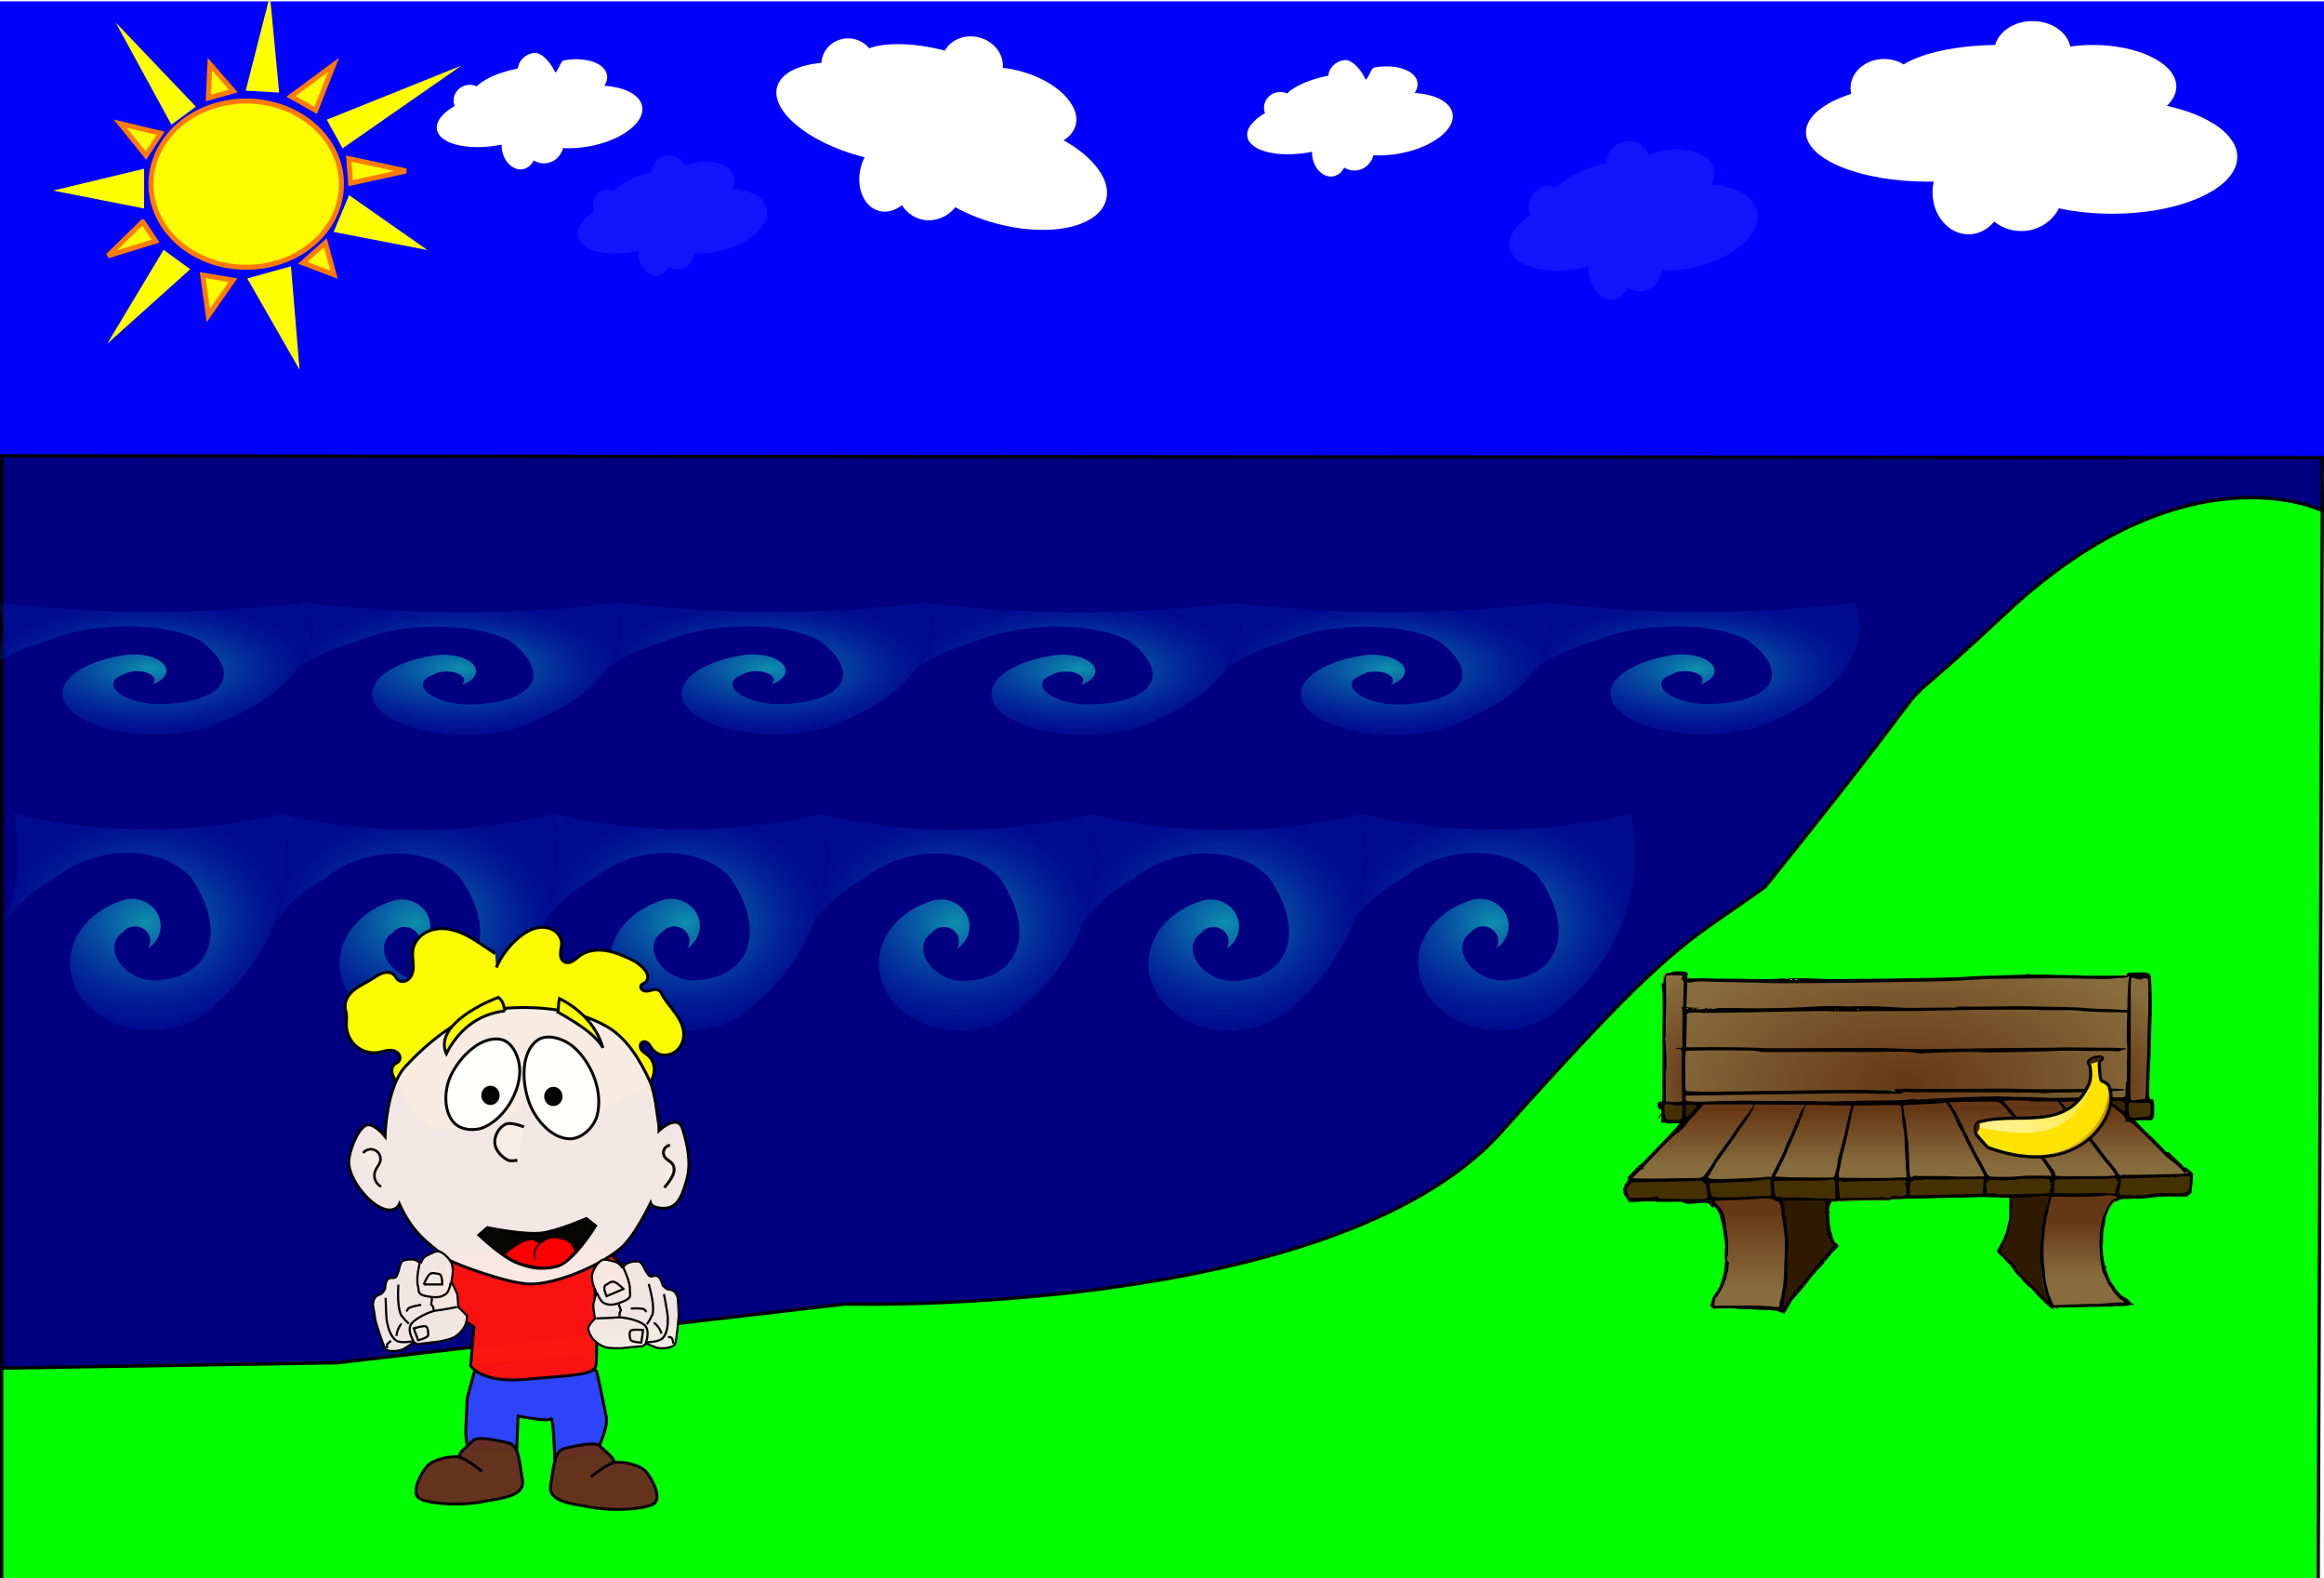 <?xml version="1.0" encoding="UTF-8" standalone="no"?>
<!-- Created with Inkscape (http://www.inkscape.org/) -->
<svg id="svg3489" xmlns:rdf="http://www.w3.org/1999/02/22-rdf-syntax-ns#" xmlns="http://www.w3.org/2000/svg" height="480" width="707" version="1.1" xmlns:cc="http://creativecommons.org/ns#" xmlns:xlink="http://www.w3.org/1999/xlink" xmlns:dc="http://purl.org/dc/elements/1.1/">
 <defs id="defs3491">
  <radialGradient id="radialGradient4815" xlink:href="#linearGradient2797" gradientUnits="userSpaceOnUse" cy="333.23" cx="209.76" gradientTransform="matrix(-1.1584408e-5,-11.26,6.63,-6.8214279e-6,-1999.649,2722.719)" r="7.039"/>
  <radialGradient id="radialGradient4811" xlink:href="#linearGradient2797" gradientUnits="userSpaceOnUse" cy="176.87" cx="226.92" gradientTransform="matrix(1.202,-0.022,0.012,0.647,93.66,250.784)" r="163.53"/>
  <radialGradient id="radialGradient4807" xlink:href="#linearGradient2797" gradientUnits="userSpaceOnUse" cy="380.19" cx="209.67" gradientTransform="matrix(-3.0520427e-5,-10.74,6.724,-1.910806e-5,-2031.701,2613.7)" r="6.724"/>
  <linearGradient id="linearGradient4803" y2="157.92" xlink:href="#linearGradient2797" gradientUnits="userSpaceOnUse" x2="214.52" gradientTransform="translate(140,263.791)" y1="116.78" x1="214.52"/>
  <linearGradient id="linearGradient4787" y2="504.49" xlink:href="#linearGradient2797" gradientUnits="userSpaceOnUse" x2="262.36" y1="461.27" x1="262.36"/>
  <linearGradient id="linearGradient4783" y2="512.34" xlink:href="#linearGradient2797" gradientUnits="userSpaceOnUse" x2="261.84" y1="455.54" x1="261.84"/>
  <linearGradient id="linearGradient2797">
   <stop id="stop2799" stop-color="#663714" offset="0"/>
   <stop id="stop2801" stop-color="#876d3d" offset="1"/>
  </linearGradient>
  <radialGradient id="radialGradient4306" xlink:href="#linearGradient3793-3" gradientUnits="userSpaceOnUse" cy="43.436" cx="352.8" gradientTransform="matrix(1,0,0,0.808,-44.437,524.109)" r="52.25"/>
  <radialGradient id="radialGradient3821-5" xlink:href="#linearGradient3793-3" gradientUnits="userSpaceOnUse" cy="43.662" cx="253.03" gradientTransform="matrix(1,0,0,0.809,-44.437,524.118)" r="52.227"/>
  <radialGradient id="radialGradient3819-8" xlink:href="#linearGradient3793-3" gradientUnits="userSpaceOnUse" cy="43.436" cx="452.59" gradientTransform="matrix(1,0,0,0.808,-44.437,524.1)" r="52.237"/>
  <radialGradient id="radialGradient3817-6" xlink:href="#linearGradient3793-3" gradientUnits="userSpaceOnUse" cy="43.662" cx="552.35" gradientTransform="matrix(1,0,0,0.808,-44.437,524.135)" r="52.252"/>
  <radialGradient id="radialGradient3815-1" xlink:href="#linearGradient3793-3" gradientUnits="userSpaceOnUse" cy="43.436" cx="153.25" gradientTransform="matrix(1,0,0,0.808,-44.437,524.109)" r="52.25"/>
  <linearGradient id="linearGradient3793-3">
   <stop id="stop3811-2" stop-color="#19ffd0" stop-opacity="0.562" offset="0"/>
   <stop id="stop3797-2" stop-color="#003bd3" stop-opacity="0.178" offset="1"/>
  </linearGradient>
  <radialGradient id="radialGradient3813-2" xlink:href="#linearGradient3793-3" gradientUnits="userSpaceOnUse" cy="43.662" cx="53.452" gradientTransform="matrix(1,0,0,0.808,-44.437,524.135)" r="52.252"/>
  <filter id="filter4481-6" color-interpolation-filters="sRGB">
   <feGaussianBlur id="feGaussianBlur4483-0" stdDeviation="4.134"/>
  </filter>
  <linearGradient id="linearGradient4427-8" y2="1199.5" gradientUnits="userSpaceOnUse" x2="435.71" y1="65.219" x1="494.29">
   <stop id="stop4423-0" stop-color="#00a8f0" offset="0"/>
   <stop id="stop4425-2" stop-color="#00a8f0" stop-opacity="0" offset="1"/>
  </linearGradient>
  <filter id="filter4481-6-9" color-interpolation-filters="sRGB">
   <feGaussianBlur id="feGaussianBlur4483-0-0" stdDeviation="4.134"/>
  </filter>
  <filter id="filter4481-6-9-6" color-interpolation-filters="sRGB">
   <feGaussianBlur id="feGaussianBlur4483-0-0-1" stdDeviation="4.134"/>
  </filter>
  <linearGradient id="linearGradient854-4" y2="332.17" gradientUnits="userSpaceOnUse" x2="370.9" gradientTransform="scale(1.221,0.819)" y1="332.17" x1="109.53">
   <stop id="stop856-4" stop-color="#FFF" stop-opacity="0" offset="0"/>
   <stop id="stop857-0" stop-color="#5f0e00" stop-opacity="0.417" offset="1"/>
  </linearGradient>
  <linearGradient id="linearGradient850-2" y2="191.32" gradientUnits="userSpaceOnUse" x2="312.91" gradientTransform="scale(1.533,0.652)" y1="339.77" x1="62.831">
   <stop id="stop830-4" stop-color="#FFF" stop-opacity="0.525" offset="0"/>
   <stop id="stop831-8" stop-color="#FFF" stop-opacity="0" offset="1"/>
  </linearGradient>
 </defs>

 <g id="layer1">
  <path id="path3737" stroke-linejoin="miter" d="m0.499,483.44,0-81.32,122.17-20.653,154.32-3.872,83.589-20.653,93.876-34.851,39.865-59.376,24.434-49.05,79.731-67.121,108.02,5.163-1.286,333.02z" stroke="#000" stroke-linecap="butt" stroke-width="0.998px" fill="#0F0"/>
 </g>
 <g id="layer17">
  <rect id="rect82137" fill-rule="nonzero" height="143.28" width="707" y="0.411" x="0" fill="#00F"/>
 </g>
 <g id="layer10" transform="translate(0,-3.095)">
  <g id="layer1-11" transform="matrix(0.305,0,0,0.305,-42.519,-39.219)">
   <g id="g3632" fill="#FF0">
    <path id="path2830" d="m480,322.36a95,82.857,0,1,1,-190,0,95,82.857,0,1,1,190,0z" stroke="#ff7b00" stroke-width="5"/>
    <path id="path2832" d="m310.38,263.06-55.62-101.94,80.043,83.969-24.423,17.969z"/>
    <path id="path2834" d="m384.5,229.15,24.151-94.855,9.208,96.762-33.359-1.907z"/>
    <path id="path2836" d="m465.36,258.08,15.714,28.571,118.57-82.5-134.29,53.929,0,0z"/>
    <path id="path2838" d="m487.64,333.36-15.475,36.653,93.57,18.067-78.095-54.72z"/>
    <path id="path2840" d="m429.64,404.24-43.571,12.143,52.143,91.071-8.572-103.21,0,0z"/>
    <path id="path2842" d="m302.57,387.88,26.595,19.299-82.79,74.285,56.195-93.584,0,0z"/>
    <path id="path2844" d="m283.15,306.98v39.644l-90.715-17.857,90.715-21.787z"/>
    <path id="path2846" d="M285,293.79,299.64,271.65,259.29,262,285,293.79z" stroke="#ff7b00" stroke-width="5"/>
    <path id="path2848" d="m341.62,413.05,30.146,5.052-24.612,35.267-5.534-40.319,0,0z" stroke="#ff7b00" stroke-width="5"/>
    <path id="path2850" d="m281.79,359.86,12.856,19.286-47.5,14.643,34.644-33.929z" stroke="#ff7b00" stroke-width="5"/>
    <path id="path2852" d="m463.94,380.8-22.551,20.004,31.213,11.838-8.662-31.842,0,0z" stroke="#ff7b00" stroke-width="5"/>
    <path id="path2854" d="m347.2,236.48,24.875-7.014-23.291-26.792-1.584,33.806z" stroke="#ff7b00" stroke-width="5"/>
    <path id="path2856" d="m429.64,234.86,24.644,13.929,17.856-45.357-42.5,31.428z" stroke="#ff7b00" stroke-width="5"/>
    <path id="path2858" d="m487.24,296.9,1.988,24.466,55.191-12.159-57.179-12.307,0,0z" stroke="#ff7b00" stroke-width="5"/>
   </g>
  </g>
 </g>
 <g id="layer8" fill="#FFF">
  <path id="path4429-8" d="m618.34,6.409c-5.569,0-10.225,3.117-11.372,7.274-11.946,0.129-22.31,2.475-27.845,5.91-1.677-1.046-3.729-1.665-5.949-1.665-5.642,0-10.218,3.983-10.218,8.89,0,0.588,0.067,1.163,0.192,1.72-8.383,2.755-13.743,6.962-13.743,11.673,0,8.293,16.611,15.025,37.08,15.025,0.601,0,1.2-0.005,1.794-0.016-0.237,1.045-0.364,2.144-0.364,3.276,0,7.049,4.899,12.768,10.935,12.768,3.074,0,5.849-1.485,7.836-3.873,2.216,1.791,5.078,2.87,8.205,2.87,5.056,0,9.427-2.823,11.476-6.907,4.921,1.056,10.418,1.649,16.218,1.649,20.995,0,38.032-7.739,38.032-17.276,0-6.832-8.744-12.743-21.424-15.545,1.842-1.753,2.886-3.75,2.886-5.867,0-6.98-11.344-12.642-25.318-12.642-2.406,0-4.731,0.168-6.937,0.482-0.913-4.391-5.708-7.745-11.487-7.745z"/>
  <path id="path4443-6" d="m298.01,11.423c-4.324-1.179-8.684,0.567-10.569,3.967-9.306-2.417-17.914-2.555-23.034-0.716-1.052-1.272-2.497-2.249-4.221-2.719-4.381-1.195-8.886,1.327-10.059,5.628-0.141,0.516-0.226,1.034-0.262,1.548-7.168,0.64-12.335,3.192-13.461,7.321-1.982,7.269,9.306,16.687,25.2,21.021,0.467,0.127,0.933,0.25,1.397,0.365-0.434,0.866-0.795,1.802-1.066,2.794-1.685,6.179,0.752,12.229,5.439,13.507,2.387,0.651,4.896-0.063,7.01-1.735,1.292,2.039,3.256,3.591,5.685,4.253,3.926,1.071,7.994-0.478,10.562-3.624,3.568,1.968,7.695,3.651,12.199,4.88,16.301,4.446,31.38,1.271,33.66-7.089,1.633-5.989-3.744-13.02-12.919-18.162,1.85-1.147,3.137-2.676,3.643-4.531,1.669-6.118-5.786-13.483-16.637-16.442-1.869-0.51-3.713-0.854-5.501-1.046,0.341-4.042-2.581-7.997-7.067-9.221z"/>
  <path id="path4435-5" d="m162.24,16.109c-2.621,0.465-4.524,2.475-4.68,4.732-5.609,1.065-10.269,3.151-12.557,5.399-0.886-0.404-1.909-0.554-2.953-0.368-2.655,0.472-4.44,2.924-3.987,5.475,0.054,0.306,0.139,0.599,0.249,0.878-3.69,2.133-5.824,4.767-5.389,7.216,0.766,4.311,9.204,6.422,18.836,4.711,0.283-0.05,0.564-0.103,0.843-0.158-0.015,0.563,0.027,1.145,0.131,1.733,0.651,3.664,3.484,6.228,6.324,5.723,1.447-0.257,2.615-1.261,3.33-2.668,1.208,0.746,2.654,1.068,4.126,0.806,2.379-0.423,4.175-2.255,4.763-4.55,2.413,0.138,5.054-0.014,7.784-0.498,9.879-1.755,17.182-7.201,16.301-12.159-0.631-3.552-5.291-5.893-11.516-6.29,0.705-1.065,1.012-2.191,0.816-3.291-0.644-3.628-6.505-5.623-13.081-4.455-1.132,0.201-1.706,3.322-2.715,3.669-0.835-2.206-3.905-6.388-6.624-5.905z"/>
  <path id="path4435-5-0" d="m408.78,18.289c-2.621,0.465-4.524,2.475-4.68,4.732-5.609,1.065-10.269,3.151-12.557,5.399-0.886-0.404-1.909-0.554-2.953-0.368-2.655,0.472-4.44,2.924-3.987,5.475,0.054,0.306,0.139,0.599,0.249,0.878-3.69,2.133-5.824,4.767-5.389,7.216,0.766,4.311,9.204,6.422,18.836,4.711,0.283-0.05,0.564-0.103,0.843-0.158-0.015,0.563,0.027,1.145,0.131,1.733,0.651,3.664,3.484,6.228,6.324,5.723,1.447-0.257,2.615-1.261,3.33-2.668,1.208,0.746,2.654,1.068,4.126,0.806,2.379-0.423,4.175-2.255,4.763-4.55,2.413,0.138,5.054-0.014,7.784-0.498,9.879-1.755,17.182-7.201,16.301-12.159-0.631-3.552-5.291-5.893-11.516-6.29,0.705-1.065,1.012-2.191,0.816-3.291-0.644-3.628-6.505-5.623-13.081-4.455-1.132,0.201-1.706,3.322-2.715,3.669-0.835-2.206-3.905-6.388-6.624-5.905z"/>
  <path id="path4451-0" opacity="0.28" d="m408.33,235.04c-10.61,2.416-18.165,12.225-18.599,23.114-22.702,5.505-41.457,15.865-50.555,26.851-3.635-1.888-7.805-2.544-12.034-1.581-10.748,2.447-17.786,14.387-15.719,26.651,0.248,1.471,0.617,2.879,1.091,4.215-14.808,10.523-23.248,23.361-21.263,35.135,3.494,20.728,37.973,30.346,76.967,21.467,1.145-0.261,2.283-0.533,3.41-0.819-0.011,2.715,0.21,5.516,0.687,8.345,2.97,17.618,14.713,29.786,26.211,27.168,5.856-1.334,10.517-6.248,13.296-13.078,4.975,3.514,10.882,4.971,16.84,3.614,9.632-2.193,16.769-11.145,18.952-22.242,9.819,0.506,20.54-0.398,31.59-2.915,39.994-9.107,69.189-35.84,65.171-59.676-2.879-17.077-22.026-28.054-47.36-29.559,2.771-5.181,3.918-10.625,3.026-15.914-2.941-17.446-26.936-26.676-53.557-20.614-4.584,1.044-8.941,2.473-13.011,4.214-3.59-10.579-14.137-16.882-25.145-14.375z" transform="matrix(0.298,0,0,0.282,372.427,-23.248)" filter="url(#filter4481-6-9)"/>
  <path id="path4451-0-3" opacity="0.28" d="m408.33,235.04c-10.61,2.416-18.165,12.225-18.599,23.114-22.702,5.505-41.457,15.865-50.555,26.851-3.635-1.888-7.805-2.544-12.034-1.581-10.748,2.447-17.786,14.387-15.719,26.651,0.248,1.471,0.617,2.879,1.091,4.215-14.808,10.523-23.248,23.361-21.263,35.135,3.494,20.728,37.973,30.346,76.967,21.467,1.145-0.261,2.283-0.533,3.41-0.819-0.011,2.715,0.21,5.516,0.687,8.345,2.97,17.618,14.713,29.786,26.211,27.168,5.856-1.334,10.517-6.248,13.296-13.078,4.975,3.514,10.882,4.971,16.84,3.614,9.632-2.193,16.769-11.145,18.952-22.242,9.819,0.506,20.54-0.398,31.59-2.915,39.994-9.107,69.189-35.84,65.171-59.676-2.879-17.077-22.026-28.054-47.36-29.559,2.771-5.181,3.918-10.625,3.026-15.914-2.941-17.446-26.936-26.676-53.557-20.614-4.584,1.044-8.941,2.473-13.011,4.214-3.59-10.579-14.137-16.882-25.145-14.375z" transform="matrix(0.227,0,0,0.214,109.746,-2.932)" filter="url(#filter4481-6-9-6)"/>
 </g>
 <g id="layer4">
  <path id="path3758" stroke-linejoin="miter" d="m0.505,416.07,0-277.44,705.95,0.558,0.041,16.089s-41.291-20.266-96.247,31.118c-47.468,44.383-4.246-2.462-73.299,83.34-25.245,18.111-27.793,15.839-80.924,75.318-51.231,55.63-198.86,51.529-198.86,51.529l-154.58,17.87z" stroke="#000" stroke-linecap="butt" stroke-width="1.01px" fill="#000080"/>
 </g>
 <g id="layer3">
  <g id="layer1-9" transform="matrix(0.822,0,0,-0.78,-10.352,960.519)">
   <g id="1" fill-rule="nonzero" transform="translate(57.595,312.474)">
    <path id="2" fill="url(#radialGradient4306)" d="m256.11,559.27c5.25,13.45,6.35,28.1,3.1,42.15,32.8-8.05,67-8.05,99.8,0,5.65-27.45-3.9-55.8-24.95-74.3-10.15-11.4-29.05-13.5-42.15-4.65s-15.5,25.3-5.35,36.75c3.4,3.8,8,6.75,13.2,8.45,5.5,1.95,11.5-0.95,13.45-6.45,1.6-4.55-0.1-9.6-4.1-12.25,1.6,2.65,0.8,6.1-1.85,7.75-2.5,1.5-5.8,0.85-7.5-1.5-4.4-3.05-4.1-9.4,0.7-14.1,3.15-3.15,7.7-4.9,11.75-4.65,19.45,1.05,25.85,17.85,14.35,37.55-0.55,1-1.2,2-1.85,3-10.2,11.1-30.65,12.25-45.65,2.6-1.5-0.95-2.95-2-4.25-3.15-7.4-4.3-13.8-10.15-18.7-17.2"/>
    <path id="3" fill="url(#radialGradient3821-5)" d="m156.36,559.52c5.25,13.4,6.3,28.1,3.1,42.15,32.75-8.1,67-8.1,99.75,0,5.65-27.45-3.85-55.85-24.95-74.3-10.15-11.45-29-13.55-42.15-4.7-13.1,8.9-15.5,25.3-5.35,36.75,3.45,3.85,8,6.75,13.2,8.5,5.5,1.9,11.55-1,13.45-6.5,1.6-4.5-0.1-9.55-4.1-12.25,1.65,2.65,0.8,6.15-1.85,7.75-2.5,1.55-5.75,0.9-7.5-1.5-4.4-3.05-4.1-9.35,0.7-14.1,3.2-3.1,7.7-4.9,11.8-4.6,19.4,1.05,25.85,17.85,14.35,37.55-0.6,1-1.2,2-1.9,3-10.2,11.05-30.65,12.25-45.65,2.6-1.5-0.95-2.9-2.05-4.25-3.15-7.4-4.3-13.75-10.2-18.65-17.2"/>
    <path id="4" fill="url(#radialGradient3819-8)" d="m355.91,559.27c5.25,13.45,6.3,28.1,3.1,42.15,32.75-8.05,67-8.05,99.75,0,5.7-27.45-3.85-55.8-24.9-74.3-10.2-11.4-29.05-13.5-42.15-4.65-13.15,8.85-15.55,25.3-5.35,36.75,3.4,3.8,7.95,6.75,13.2,8.45,5.45,1.95,11.5-0.95,13.4-6.45,1.6-4.55-0.05-9.6-4.05-12.25,1.6,2.65,0.75,6.1-1.9,7.75-2.5,1.5-5.75,0.85-7.45-1.5-4.45-3.05-4.15-9.4,0.65-14.1,3.2-3.15,7.7-4.9,11.8-4.65,19.45,1.05,25.85,17.85,14.35,37.55-0.6,1-1.2,2-1.9,3-10.2,11.1-30.6,12.25-45.65,2.6-1.5-0.95-2.9-2-4.2-3.15-7.45-4.3-13.8-10.15-18.7-17.2"/>
    <path id="5" fill="url(#radialGradient3817-6)" d="m455.66,559.52c5.25,13.4,6.35,28.1,3.1,42.15,32.8-8.1,67.05-8.1,99.8,0,5.65-27.45-3.85-55.85-24.95-74.3-10.15-11.45-29-13.55-42.15-4.7-13.1,8.9-15.5,25.3-5.35,36.75,3.4,3.85,8,6.75,13.2,8.5,5.5,1.9,11.5-1,13.45-6.5,1.6-4.5-0.1-9.55-4.1-12.25,1.65,2.65,0.8,6.15-1.85,7.75-2.5,1.55-5.75,0.9-7.5-1.5-4.4-3.05-4.1-9.35,0.7-14.1,3.15-3.1,7.7-4.9,11.8-4.6,19.4,1.05,25.85,17.85,14.35,37.55-0.6,1-1.25,2-1.9,3-10.2,11.05-30.65,12.25-45.65,2.6-1.5-0.95-2.95-2.05-4.25-3.15-7.4-4.3-13.8-10.2-18.7-17.2"/>
    <path id="6" fill="url(#radialGradient3815-1)" d="m56.563,559.27c5.25,13.45,6.35,28.1,3.1,42.15,32.75-8.05,67-8.05,99.8,0,5.65-27.45-3.9-55.8-24.95-74.3-10.15-11.4-29.05-13.5-42.15-4.65s-15.5,25.3-5.35,36.75c3.4,3.8,7.95,6.75,13.2,8.45,5.5,1.95,11.5-0.95,13.45-6.45,1.55-4.55-0.1-9.6-4.1-12.25,1.6,2.65,0.8,6.1-1.85,7.75-2.55,1.5-5.8,0.85-7.5-1.5-4.4-3.05-4.1-9.4,0.65-14.1,3.2-3.15,7.7-4.9,11.8-4.65,19.45,1.05,25.85,17.85,14.35,37.55-0.55,1-1.2,2-1.85,3-10.2,11.1-30.65,12.25-45.7,2.6-1.5-0.95-2.9-2-4.2-3.15-7.4-4.3-13.8-10.15-18.7-17.2"/>
    <path id="7" fill="url(#radialGradient3813-2)" d="m-43.237,559.52c5.25,13.4,6.35,28.1,3.15,42.15,32.75-8.1,67-8.1,99.75,0,5.65-27.45-3.85-55.85-24.95-74.3-10.15-11.45-29-13.55-42.15-4.7-13.1,8.9-15.5,25.3-5.35,36.75,3.4,3.85,8,6.75,13.2,8.5,5.5,1.9,11.5-1,13.45-6.5,1.6-4.5-0.1-9.55-4.1-12.25,1.65,2.65,0.8,6.15-1.85,7.75-2.5,1.55-5.75,0.9-7.5-1.5-4.4-3.05-4.1-9.35,0.7-14.1,3.15-3.1,7.7-4.9,11.8-4.6,19.4,1.05,25.85,17.85,14.35,37.55-0.6,1-1.25,2-1.9,3-10.2,11.05-30.65,12.25-45.65,2.6-1.5-0.95-2.9-2.05-4.25-3.15-7.4-4.3-13.8-10.2-18.7-17.2"/>
   </g>
  </g>
  <g id="layer1-9-1" transform="matrix(1.042,0,0,-0.369,-16.449,473.042)">
   <g id="1-15" fill-rule="nonzero" transform="translate(57.595,312.474)">
    <path id="2-2" fill="url(#radialGradient4306)" d="m256.11,559.27c5.25,13.45,6.35,28.1,3.1,42.15,32.8-8.05,67-8.05,99.8,0,5.65-27.45-3.9-55.8-24.95-74.3-10.15-11.4-29.05-13.5-42.15-4.65s-15.5,25.3-5.35,36.75c3.4,3.8,8,6.75,13.2,8.45,5.5,1.95,11.5-0.95,13.45-6.45,1.6-4.55-0.1-9.6-4.1-12.25,1.6,2.65,0.8,6.1-1.85,7.75-2.5,1.5-5.8,0.85-7.5-1.5-4.4-3.05-4.1-9.4,0.7-14.1,3.15-3.15,7.7-4.9,11.75-4.65,19.45,1.05,25.85,17.85,14.35,37.55-0.55,1-1.2,2-1.85,3-10.2,11.1-30.65,12.25-45.65,2.6-1.5-0.95-2.95-2-4.25-3.15-7.4-4.3-13.8-10.15-18.7-17.2"/>
    <path id="3-7" fill="url(#radialGradient3821-5)" d="m156.36,559.52c5.25,13.4,6.3,28.1,3.1,42.15,32.75-8.1,67-8.1,99.75,0,5.65-27.45-3.85-55.85-24.95-74.3-10.15-11.45-29-13.55-42.15-4.7-13.1,8.9-15.5,25.3-5.35,36.75,3.45,3.85,8,6.75,13.2,8.5,5.5,1.9,11.55-1,13.45-6.5,1.6-4.5-0.1-9.55-4.1-12.25,1.65,2.65,0.8,6.15-1.85,7.75-2.5,1.55-5.75,0.9-7.5-1.5-4.4-3.05-4.1-9.35,0.7-14.1,3.2-3.1,7.7-4.9,11.8-4.6,19.4,1.05,25.85,17.85,14.35,37.55-0.6,1-1.2,2-1.9,3-10.2,11.05-30.65,12.25-45.65,2.6-1.5-0.95-2.9-2.05-4.25-3.15-7.4-4.3-13.75-10.2-18.65-17.2"/>
    <path id="4-6" fill="url(#radialGradient3819-8)" d="m355.91,559.27c5.25,13.45,6.3,28.1,3.1,42.15,32.75-8.05,67-8.05,99.75,0,5.7-27.45-3.85-55.8-24.9-74.3-10.2-11.4-29.05-13.5-42.15-4.65-13.15,8.85-15.55,25.3-5.35,36.75,3.4,3.8,7.95,6.75,13.2,8.45,5.45,1.95,11.5-0.95,13.4-6.45,1.6-4.55-0.05-9.6-4.05-12.25,1.6,2.65,0.75,6.1-1.9,7.75-2.5,1.5-5.75,0.85-7.45-1.5-4.45-3.05-4.15-9.4,0.65-14.1,3.2-3.15,7.7-4.9,11.8-4.65,19.45,1.05,25.85,17.85,14.35,37.55-0.6,1-1.2,2-1.9,3-10.2,11.1-30.6,12.25-45.65,2.6-1.5-0.95-2.9-2-4.2-3.15-7.45-4.3-13.8-10.15-18.7-17.2"/>
    <path id="5-1" fill="url(#radialGradient3817-6)" d="m455.66,559.52c5.25,13.4,6.35,28.1,3.1,42.15,32.8-8.1,67.05-8.1,99.8,0,5.65-27.45-3.85-55.85-24.95-74.3-10.15-11.45-29-13.55-42.15-4.7-13.1,8.9-15.5,25.3-5.35,36.75,3.4,3.85,8,6.75,13.2,8.5,5.5,1.9,11.5-1,13.45-6.5,1.6-4.5-0.1-9.55-4.1-12.25,1.65,2.65,0.8,6.15-1.85,7.75-2.5,1.55-5.75,0.9-7.5-1.5-4.4-3.05-4.1-9.35,0.7-14.1,3.15-3.1,7.7-4.9,11.8-4.6,19.4,1.05,25.85,17.85,14.35,37.55-0.6,1-1.25,2-1.9,3-10.2,11.05-30.65,12.25-45.65,2.6-1.5-0.95-2.95-2.05-4.25-3.15-7.4-4.3-13.8-10.2-18.7-17.2"/>
    <path id="6-4" fill="url(#radialGradient3815-1)" d="m56.563,559.27c5.25,13.45,6.35,28.1,3.1,42.15,32.75-8.05,67-8.05,99.8,0,5.65-27.45-3.9-55.8-24.95-74.3-10.15-11.4-29.05-13.5-42.15-4.65s-15.5,25.3-5.35,36.75c3.4,3.8,7.95,6.75,13.2,8.45,5.5,1.95,11.5-0.95,13.45-6.45,1.55-4.55-0.1-9.6-4.1-12.25,1.6,2.65,0.8,6.1-1.85,7.75-2.55,1.5-5.8,0.85-7.5-1.5-4.4-3.05-4.1-9.4,0.65-14.1,3.2-3.15,7.7-4.9,11.8-4.65,19.45,1.05,25.85,17.85,14.35,37.55-0.55,1-1.2,2-1.85,3-10.2,11.1-30.65,12.25-45.7,2.6-1.5-0.95-2.9-2-4.2-3.15-7.4-4.3-13.8-10.15-18.7-17.2"/>
    <path id="7-2" fill="url(#radialGradient3813-2)" d="m-43.237,559.52c5.25,13.4,6.35,28.1,3.15,42.15,32.75-8.1,67-8.1,99.75,0,5.65-27.45-3.85-55.85-24.95-74.3-10.15-11.45-29-13.55-42.15-4.7-13.1,8.9-15.5,25.3-5.35,36.75,3.4,3.85,8,6.75,13.2,8.5,5.5,1.9,11.5-1,13.45-6.5,1.6-4.5-0.1-9.55-4.1-12.25,1.65,2.65,0.8,6.15-1.85,7.75-2.5,1.55-5.75,0.9-7.5-1.5-4.4-3.05-4.1-9.35,0.7-14.1,3.15-3.1,7.7-4.9,11.8-4.6,19.4,1.05,25.85,17.85,14.35,37.55-0.6,1-1.25,2-1.9,3-10.2,11.05-30.65,12.25-45.65,2.6-1.5-0.95-2.9-2.05-4.25-3.15-7.4-4.3-13.8-10.2-18.7-17.2"/>
   </g>
  </g>
  <g id="layer1-9-3" transform="matrix(0.944,0,0,-0.476,-17.377,618.342)">
   <g id="1-8" fill-rule="nonzero" transform="translate(57.595,312.474)">
    <path id="2-7" fill="url(#radialGradient4306)" d="m256.11,559.27c5.25,13.45,6.35,28.1,3.1,42.15,32.8-8.05,67-8.05,99.8,0,5.65-27.45-3.9-55.8-24.95-74.3-10.15-11.4-29.05-13.5-42.15-4.65s-15.5,25.3-5.35,36.75c3.4,3.8,8,6.75,13.2,8.45,5.5,1.95,11.5-0.95,13.45-6.45,1.6-4.55-0.1-9.6-4.1-12.25,1.6,2.65,0.8,6.1-1.85,7.75-2.5,1.5-5.8,0.85-7.5-1.5-4.4-3.05-4.1-9.4,0.7-14.1,3.15-3.15,7.7-4.9,11.75-4.65,19.45,1.05,25.85,17.85,14.35,37.55-0.55,1-1.2,2-1.85,3-10.2,11.1-30.65,12.25-45.65,2.6-1.5-0.95-2.95-2-4.25-3.15-7.4-4.3-13.8-10.15-18.7-17.2"/>
    <path id="3-4" fill="url(#radialGradient3821-5)" d="m156.36,559.52c5.25,13.4,6.3,28.1,3.1,42.15,32.75-8.1,67-8.1,99.75,0,5.65-27.45-3.85-55.85-24.95-74.3-10.15-11.45-29-13.55-42.15-4.7-13.1,8.9-15.5,25.3-5.35,36.75,3.45,3.85,8,6.75,13.2,8.5,5.5,1.9,11.55-1,13.45-6.5,1.6-4.5-0.1-9.55-4.1-12.25,1.65,2.65,0.8,6.15-1.85,7.75-2.5,1.55-5.75,0.9-7.5-1.5-4.4-3.05-4.1-9.35,0.7-14.1,3.2-3.1,7.7-4.9,11.8-4.6,19.4,1.05,25.85,17.85,14.35,37.55-0.6,1-1.2,2-1.9,3-10.2,11.05-30.65,12.25-45.65,2.6-1.5-0.95-2.9-2.05-4.25-3.15-7.4-4.3-13.75-10.2-18.65-17.2"/>
    <path id="4-2" fill="url(#radialGradient3819-8)" d="m355.91,559.27c5.25,13.45,6.3,28.1,3.1,42.15,32.75-8.05,67-8.05,99.75,0,5.7-27.45-3.85-55.8-24.9-74.3-10.2-11.4-29.05-13.5-42.15-4.65-13.15,8.85-15.55,25.3-5.35,36.75,3.4,3.8,7.95,6.75,13.2,8.45,5.45,1.95,11.5-0.95,13.4-6.45,1.6-4.55-0.05-9.6-4.05-12.25,1.6,2.65,0.75,6.1-1.9,7.75-2.5,1.5-5.75,0.85-7.45-1.5-4.45-3.05-4.15-9.4,0.65-14.1,3.2-3.15,7.7-4.9,11.8-4.65,19.45,1.05,25.85,17.85,14.35,37.55-0.6,1-1.2,2-1.9,3-10.2,11.1-30.6,12.25-45.65,2.6-1.5-0.95-2.9-2-4.2-3.15-7.45-4.3-13.8-10.15-18.7-17.2"/>
    <path id="5-7" fill="url(#radialGradient3817-6)" d="m455.66,559.52c5.25,13.4,6.35,28.1,3.1,42.15,32.8-8.1,67.05-8.1,99.8,0,5.65-27.45-3.85-55.85-24.95-74.3-10.15-11.45-29-13.55-42.15-4.7-13.1,8.9-15.5,25.3-5.35,36.75,3.4,3.85,8,6.75,13.2,8.5,5.5,1.9,11.5-1,13.45-6.5,1.6-4.5-0.1-9.55-4.1-12.25,1.65,2.65,0.8,6.15-1.85,7.75-2.5,1.55-5.75,0.9-7.5-1.5-4.4-3.05-4.1-9.35,0.7-14.1,3.15-3.1,7.7-4.9,11.8-4.6,19.4,1.05,25.85,17.85,14.35,37.55-0.6,1-1.25,2-1.9,3-10.2,11.05-30.65,12.25-45.65,2.6-1.5-0.95-2.95-2.05-4.25-3.15-7.4-4.3-13.8-10.2-18.7-17.2"/>
    <path id="6-7" fill="url(#radialGradient3815-1)" d="m56.563,559.27c5.25,13.45,6.35,28.1,3.1,42.15,32.75-8.05,67-8.05,99.8,0,5.65-27.45-3.9-55.8-24.95-74.3-10.15-11.4-29.05-13.5-42.15-4.65s-15.5,25.3-5.35,36.75c3.4,3.8,7.95,6.75,13.2,8.45,5.5,1.95,11.5-0.95,13.45-6.45,1.55-4.55-0.1-9.6-4.1-12.25,1.6,2.65,0.8,6.1-1.85,7.75-2.55,1.5-5.8,0.85-7.5-1.5-4.4-3.05-4.1-9.4,0.65-14.1,3.2-3.15,7.7-4.9,11.8-4.65,19.45,1.05,25.85,17.85,14.35,37.55-0.55,1-1.2,2-1.85,3-10.2,11.1-30.65,12.25-45.7,2.6-1.5-0.95-2.9-2-4.2-3.15-7.4-4.3-13.8-10.15-18.7-17.2"/>
    <path id="7-9" fill="url(#radialGradient3813-2)" d="m-43.237,559.52c5.25,13.4,6.35,28.1,3.15,42.15,32.75-8.1,67-8.1,99.75,0,5.65-27.45-3.85-55.85-24.95-74.3-10.15-11.45-29-13.55-42.15-4.7-13.1,8.9-15.5,25.3-5.35,36.75,3.4,3.85,8,6.75,13.2,8.5,5.5,1.9,11.5-1,13.45-6.5,1.6-4.5-0.1-9.55-4.1-12.25,1.65,2.65,0.8,6.15-1.85,7.75-2.5,1.55-5.75,0.9-7.5-1.5-4.4-3.05-4.1-9.35,0.7-14.1,3.15-3.1,7.7-4.9,11.8-4.6,19.4,1.05,25.85,17.85,14.35,37.55-0.6,1-1.25,2-1.9,3-10.2,11.05-30.65,12.25-45.65,2.6-1.5-0.95-2.9-2.05-4.25-3.15-7.4-4.3-13.8-10.2-18.7-17.2"/>
   </g>
  </g>
 </g>
 <g id="layer6" display="none">
  <g id="layer1-4" transform="translate(-85.502,-137.039)">
   <rect id="rect4418" rx="2.384" ry="2.384" height="1061.4" width="745.71" y="-0.985" x="1.779" fill="url(#linearGradient4427-8)"/>
   <path id="path4401" fill="#FFF" d="m186.61,30.543c-10.55,0-19.369,6.522-21.543,15.222-22.629,0.27-42.262,5.18-52.748,12.368-3.176-2.19-7.064-3.485-11.269-3.485-10.688,0-19.356,8.335-19.356,18.603,0,1.231,0.126,2.434,0.364,3.599-15.88,5.766-26.034,14.568-26.034,24.426,0,17.355,31.466,31.441,70.243,31.441,1.139,0,2.273-0.01,3.398-0.034-0.449,2.187-0.69,4.487-0.69,6.854,0,14.751,9.281,26.719,20.715,26.719,5.823,0,11.08-3.107,14.844-8.104,4.197,3.747,9.619,6.006,15.544,6.006,9.579,0,17.858-5.907,21.74-14.454,9.322,2.211,19.734,3.45,30.723,3.45,39.77,0,72.045-16.194,72.045-36.152,0-14.298-16.565-26.665-40.583-32.53,3.49-3.669,5.467-7.848,5.467-12.276,0-14.607-21.489-26.455-47.961-26.455-4.559,0-8.962,0.352-13.14,1.009-1.73-9.189-10.814-16.208-21.759-16.208z"/>
   <path id="path4429" fill="#FFF" d="m540.59,104.51c-10.55,0-19.369,6.522-21.543,15.222-22.629,0.27-42.262,5.18-52.748,12.368-3.176-2.19-7.064-3.485-11.269-3.485-10.688,0-19.356,8.335-19.356,18.603,0,1.231,0.126,2.434,0.364,3.599-15.88,5.766-26.034,14.568-26.034,24.426,0,17.355,31.466,31.441,70.242,31.441,1.139,0,2.273-0.01,3.398-0.034-0.449,2.187-0.69,4.487-0.69,6.854,0,14.751,9.281,26.719,20.715,26.719,5.823,0,11.08-3.107,14.844-8.104,4.197,3.747,9.619,6.006,15.544,6.006,9.579,0,17.858-5.907,21.74-14.454,9.322,2.211,19.734,3.45,30.723,3.45,39.77,0,72.045-16.194,72.045-36.152,0-14.298-16.565-26.665-40.583-32.53,3.49-3.669,5.467-7.848,5.467-12.276,0-14.607-21.489-26.455-47.961-26.455-4.559,0-8.962,0.352-13.14,1.009-1.73-9.189-10.814-16.208-21.759-16.208z"/>
   <path id="path4431" fill="#FFF" d="m182.86,272.39c8.504,3.054,13.407,11.745,12.217,20.562,18.147,6.805,32.311,17.11,38.333,26.91,3.3-1.141,6.871-1.234,10.26-0.017,8.614,3.094,12.783,13.448,9.312,23.112-0.416,1.159-0.925,2.255-1.51,3.282,10.85,10.023,16.059,21.247,12.726,30.525-5.866,16.333-35.989,20.481-67.242,9.256-0.918-0.33-1.828-0.668-2.727-1.016-0.377,2.188-0.961,4.422-1.761,6.651-4.987,13.883-16.512,22.459-25.728,19.149-4.694-1.686-7.88-6.132-9.225-11.924-4.65,2.312-9.783,2.868-14.558,1.153-7.72-2.773-12.396-10.729-12.636-19.897-8.261-0.618-17.072-2.466-25.928-5.647-32.054-11.513-52.592-36.097-45.846-54.88,4.833-13.456,22.364-20.3,43.705-18.867-1.573-4.463-1.753-8.968-0.256-13.136,4.938-13.747,26.262-18.677,47.598-11.014,3.674,1.32,7.104,2.926,10.25,4.753,4.501-8.147,14.194-12.123,23.016-8.955z"/>
   <path id="path4433" fill="#FFF" d="m132.73,581.65c-5.76,0-10.575,3.639-11.761,8.492-12.355,0.151-23.073,2.89-28.799,6.9-1.734-1.222-3.857-1.944-6.152-1.944-5.835,0-10.568,4.65-10.568,10.379,0,0.687,0.069,1.358,0.199,2.008-8.67,3.217-14.214,8.127-14.214,13.627,0,9.682,17.179,17.541,38.35,17.541,0.622,0,1.241-0.006,1.855-0.019-0.245,1.22-0.376,2.503-0.376,3.824,0,8.23,5.067,14.906,11.31,14.906,3.179,0,6.049-1.734,8.104-4.521,2.292,2.091,5.251,3.351,8.486,3.351,5.229,0,9.75-3.296,11.869-8.064,5.089,1.233,10.774,1.925,16.774,1.925,21.713,0,39.334-9.035,39.334-20.169,0-7.977-9.044-14.876-22.157-18.148,1.905-2.047,2.985-4.378,2.985-6.849,0-8.149-11.732-14.759-26.185-14.759-2.489,0-4.893,0.196-7.174,0.563-0.945-5.127-5.904-9.042-11.88-9.042z"/>
   <path id="path4435" fill="#FFF" d="m540.05,364.45c-10.388,1.845-17.93,9.809-18.549,18.755-22.233,4.223-40.705,12.491-49.773,21.402-3.51-1.601-7.565-2.196-11.704-1.46-10.524,1.869-17.6,11.592-15.804,21.702,0.215,1.212,0.55,2.375,0.988,3.48-14.627,8.454-23.086,18.896-21.362,28.603,3.035,17.087,36.48,25.454,74.658,18.673,1.121-0.199,2.236-0.408,3.34-0.628-0.059,2.232,0.106,4.538,0.52,6.869,2.58,14.524,13.811,24.684,25.068,22.684,5.734-1.018,10.366-4.997,13.199-10.575,4.788,2.955,10.521,4.232,16.355,3.196,9.431-1.675,16.549-8.939,18.877-18.033,9.565,0.547,20.034-0.054,30.853-1.976,39.158-6.955,68.103-28.544,64.613-48.194-2.5-14.077-20.973-23.357-45.647-24.932,2.795-4.223,4.01-8.683,3.236-13.043-2.554-14.382-25.784-22.29-51.848-17.66-4.488,0.797-6.763,13.166-10.763,14.544-3.31-8.745-15.48-25.319-26.257-23.405z"/>
   <path id="path4437" fill="#FFF" d="m587.73,641.65c-5.76,0-10.575,3.639-11.761,8.492-12.355,0.151-23.073,2.89-28.799,6.9-1.734-1.222-3.857-1.944-6.152-1.944-5.835,0-10.568,4.65-10.568,10.379,0,0.687,0.069,1.358,0.199,2.008-8.67,3.217-14.214,8.127-14.214,13.627,0,9.682,17.179,17.541,38.35,17.541,0.622,0,1.241-0.006,1.855-0.019-0.245,1.22-0.376,2.503-0.376,3.824,0,8.23,5.067,14.906,11.31,14.906,3.179,0,6.049-1.734,8.104-4.521,2.292,2.091,5.251,3.351,8.486,3.351,5.229,0,9.75-3.296,11.869-8.064,5.089,1.233,10.774,1.925,16.774,1.925,21.713,0,39.334-9.035,39.334-20.169,0-7.977-9.044-14.876-22.157-18.148,1.905-2.047,2.985-4.378,2.985-6.849,0-8.149-11.732-14.759-26.185-14.759-2.489,0-4.893,0.196-7.174,0.563-0.945-5.127-5.904-9.042-11.88-9.042z"/>
   <path id="path4439" fill="#FFF" d="m416.1,724.55c-5.653,1.107-9.678,5.604-9.909,10.595-12.095,2.523-22.087,7.272-26.935,12.308-1.936-0.865-4.159-1.166-6.411-0.725-5.726,1.122-9.476,6.595-8.375,12.217,0.132,0.674,0.329,1.32,0.581,1.932-7.89,4.824-12.386,10.709-11.328,16.106,1.861,9.501,20.231,13.911,41.007,9.84,0.61-0.12,1.216-0.244,1.817-0.376-0.006,1.244,0.112,2.529,0.366,3.825,1.582,8.076,7.839,13.654,13.965,12.454,3.12-0.611,5.603-2.864,7.084-5.995,2.651,1.611,5.798,2.279,8.972,1.657,5.132-1.006,8.934-5.109,10.097-10.195,5.231,0.232,10.943-0.183,16.831-1.336,21.308-4.175,36.863-16.429,34.722-27.355-1.534-7.828-11.735-12.86-25.233-13.55,1.476-2.375,2.087-4.87,1.612-7.295-1.567-7.997-14.351-12.228-28.534-9.449-2.442,0.479-4.764,1.133-6.932,1.932-1.913-4.849-7.532-7.738-13.397-6.589z"/>
   <path id="path4441" fill="#FFF" d="m184.87,765.93c-5.76,0-10.575,3.639-11.761,8.492-12.355,0.151-23.073,2.89-28.799,6.9-1.734-1.222-3.857-1.944-6.152-1.944-5.835,0-10.568,4.65-10.568,10.379,0,0.687,0.069,1.358,0.199,2.008-8.67,3.217-14.214,8.127-14.214,13.627,0,9.682,17.179,17.541,38.35,17.541,0.622,0,1.241-0.006,1.855-0.019-0.245,1.22-0.376,2.503-0.376,3.824,0,8.23,5.067,14.906,11.31,14.906,3.179,0,6.049-1.734,8.104-4.521,2.292,2.091,5.251,3.351,8.486,3.351,5.229,0,9.75-3.296,11.869-8.064,5.089,1.233,10.774,1.925,16.774,1.925,21.713,0,39.334-9.035,39.334-20.169,0-7.977-9.044-14.876-22.157-18.148,1.905-2.047,2.985-4.378,2.985-6.849,0-8.149-11.732-14.759-26.185-14.759-2.489,0-4.893,0.196-7.174,0.563-0.945-5.127-5.904-9.042-11.88-9.042z"/>
   <path id="path4443" fill="#FFF" d="m367.57,562.46c-5.557-1.516-11.16,0.728-13.581,5.098-11.959-3.105-23.021-3.283-29.599-0.92-1.351-1.635-3.209-2.89-5.424-3.494-5.63-1.535-11.419,1.706-12.926,7.233-0.181,0.663-0.291,1.329-0.336,1.99-9.211,0.822-15.851,4.101-17.298,9.407-2.547,9.341,11.959,21.443,32.383,27.013,0.6,0.164,1.199,0.321,1.795,0.47-0.557,1.113-1.022,2.316-1.369,3.59-2.165,7.94,0.967,15.714,6.989,17.357,3.067,0.837,6.292-0.081,9.008-2.229,1.661,2.62,4.185,4.614,7.306,5.466,5.045,1.376,10.273-0.614,13.572-4.657,4.585,2.529,9.888,4.692,15.676,6.27,20.948,5.713,40.325,1.633,43.255-9.109,2.099-7.696-4.811-16.732-16.601-23.339,2.377-1.473,4.032-3.439,4.682-5.822,2.144-7.862-7.435-17.326-21.379-21.129-2.401-0.655-4.772-1.098-7.069-1.345,0.438-5.194-3.317-10.277-9.082-11.849z"/>
   <path id="path4445" opacity="0.28" fill="#FFF" d="m564.92,846.18c-5.653,1.107-9.678,5.604-9.909,10.595-12.095,2.523-22.087,7.272-26.935,12.308-1.936-0.865-4.159-1.166-6.411-0.725-5.726,1.122-9.476,6.595-8.375,12.217,0.132,0.674,0.329,1.32,0.581,1.932-7.89,4.824-12.386,10.709-11.328,16.106,1.861,9.501,20.231,13.911,41.007,9.84,0.61-0.12,1.216-0.244,1.817-0.376-0.006,1.244,0.112,2.529,0.366,3.825,1.582,8.076,7.839,13.654,13.965,12.454,3.12-0.611,5.603-2.864,7.084-5.995,2.651,1.611,5.798,2.279,8.972,1.657,5.132-1.006,8.934-5.109,10.097-10.195,5.231,0.232,10.943-0.183,16.831-1.336,21.308-4.175,36.863-16.429,34.722-27.355-1.534-7.828-11.735-12.86-25.233-13.55,1.476-2.375,2.087-4.87,1.612-7.295-1.567-7.997-14.351-12.228-28.534-9.449-2.442,0.479-4.764,1.133-6.932,1.932-1.913-4.849-7.532-7.738-13.397-6.589z"/>
   <path id="path4447" opacity="0.28" fill="#FFF" d="m294.92,873.32c-5.653,1.107-9.678,5.604-9.909,10.595-12.095,2.523-22.087,7.272-26.935,12.308-1.936-0.866-4.159-1.166-6.411-0.725-5.726,1.122-9.476,6.595-8.375,12.217,0.132,0.674,0.329,1.32,0.581,1.932-7.89,4.824-12.386,10.709-11.328,16.106,1.861,9.502,20.231,13.911,41.007,9.84,0.61-0.119,1.216-0.244,1.817-0.376-0.006,1.244,0.112,2.529,0.366,3.825,1.582,8.076,7.839,13.654,13.965,12.454,3.12-0.611,5.603-2.864,7.084-5.995,2.651,1.611,5.798,2.279,8.972,1.657,5.132-1.005,8.934-5.109,10.097-10.195,5.231,0.232,10.943-0.183,16.831-1.336,21.308-4.175,36.863-16.429,34.722-27.355-1.534-7.828-11.735-12.86-25.233-13.55,1.476-2.375,2.087-4.87,1.612-7.295-1.567-7.997-14.351-12.228-28.534-9.449-2.442,0.478-4.764,1.133-6.932,1.932-1.913-4.849-7.532-7.739-13.397-6.59z"/>
   <path id="path4449" opacity="0.28" fill="#FFF" d="m100.64,857.6c-5.653,1.107-9.678,5.604-9.909,10.595-12.095,2.523-22.087,7.272-26.935,12.308-1.936-0.866-4.159-1.166-6.411-0.725-5.726,1.122-9.476,6.595-8.375,12.217,0.132,0.674,0.329,1.32,0.581,1.932-7.89,4.824-12.386,10.709-11.328,16.106,1.861,9.502,20.231,13.911,41.007,9.84,0.61-0.119,1.216-0.244,1.817-0.376-0.006,1.244,0.112,2.529,0.366,3.825,1.582,8.076,7.839,13.654,13.965,12.454,3.12-0.611,5.603-2.864,7.084-5.995,2.651,1.611,5.798,2.279,8.972,1.657,5.132-1.005,8.934-5.109,10.097-10.195,5.231,0.232,10.943-0.183,16.831-1.336,21.308-4.175,36.863-16.429,34.722-27.355-1.534-7.828-11.735-12.86-25.233-13.55,1.476-2.375,2.087-4.87,1.612-7.295-1.567-7.997-14.351-12.228-28.534-9.449-2.442,0.478-4.764,1.133-6.932,1.932-1.913-4.849-7.532-7.739-13.397-6.59z"/>
   <path id="path4451" opacity="0.28" d="m408.33,235.04c-10.61,2.416-18.165,12.225-18.599,23.114-22.702,5.505-41.457,15.865-50.555,26.851-3.635-1.888-7.805-2.544-12.034-1.581-10.748,2.447-17.786,14.387-15.719,26.651,0.248,1.471,0.617,2.879,1.091,4.215-14.808,10.523-23.248,23.361-21.263,35.135,3.494,20.728,37.973,30.346,76.967,21.467,1.145-0.261,2.283-0.533,3.41-0.819-0.011,2.715,0.21,5.516,0.687,8.345,2.97,17.618,14.713,29.786,26.211,27.168,5.856-1.334,10.517-6.248,13.296-13.078,4.975,3.514,10.882,4.971,16.84,3.614,9.632-2.193,16.769-11.145,18.952-22.242,9.819,0.506,20.54-0.398,31.59-2.915,39.994-9.107,69.189-35.84,65.171-59.676-2.879-17.077-22.026-28.054-47.36-29.559,2.771-5.181,3.918-10.625,3.026-15.914-2.941-17.446-26.936-26.676-53.557-20.614-4.584,1.044-8.941,2.473-13.011,4.214-3.59-10.579-14.137-16.882-25.145-14.375z" transform="matrix(0.741,0,0,0.7,75.343,121.769)" filter="url(#filter4481-6)" fill="#FFF"/>
   <path id="path4485" opacity="0.28" d="m261.9,385.76c-10.61,2.416-18.165,12.225-18.599,23.114-22.702,5.505-41.457,15.865-50.555,26.851-3.635-1.888-7.805-2.544-12.034-1.581-10.748,2.447-17.786,14.387-15.719,26.651,0.248,1.471,0.617,2.879,1.091,4.215-14.808,10.523-23.248,23.361-21.263,35.135,3.494,20.728,37.973,30.346,76.967,21.467,1.145-0.261,2.283-0.533,3.41-0.819-0.011,2.715,0.21,5.516,0.687,8.345,2.97,17.618,14.713,29.786,26.211,27.168,5.856-1.334,10.517-6.248,13.296-13.078,4.975,3.514,10.882,4.971,16.84,3.614,9.632-2.193,16.769-11.145,18.952-22.242,9.819,0.506,20.54-0.398,31.59-2.915,39.994-9.107,69.189-35.84,65.171-59.676-2.879-17.077-22.026-28.054-47.36-29.559,2.771-5.181,3.918-10.625,3.026-15.914-2.941-17.446-26.936-26.676-53.557-20.614-4.584,1.044-8.941,2.473-13.011,4.214-3.59-10.579-14.137-16.882-25.145-14.375z" transform="matrix(0.685,0,0,0.6,4.134,205.495)" filter="url(#filter4481-6)" fill="#FFF"/>
   <path id="path4487" opacity="0.28" d="m408.33,235.04c-10.61,2.416-18.165,12.225-18.599,23.114-22.702,5.505-41.457,15.865-50.555,26.851-3.635-1.888-7.805-2.544-12.034-1.581-10.748,2.447-17.786,14.387-15.719,26.651,0.248,1.471,0.617,2.879,1.091,4.215-14.808,10.523-23.248,23.361-21.263,35.135,3.494,20.728,37.973,30.346,76.967,21.467,1.145-0.261,2.283-0.533,3.41-0.819-0.011,2.715,0.21,5.516,0.687,8.345,2.97,17.618,14.713,29.786,26.211,27.168,5.856-1.334,10.517-6.248,13.296-13.078,4.975,3.514,10.882,4.971,16.84,3.614,9.632-2.193,16.769-11.145,18.952-22.242,9.819,0.506,20.54-0.398,31.59-2.915,39.994-9.107,69.189-35.84,65.171-59.676-2.879-17.077-22.026-28.054-47.36-29.559,2.771-5.181,3.918-10.625,3.026-15.914-2.941-17.446-26.936-26.676-53.557-20.614-4.584,1.044-8.941,2.473-13.011,4.214-3.59-10.579-14.137-16.882-25.145-14.375z" transform="matrix(0.741,0,0,0.7,296.057,-187.517)" filter="url(#filter4481-6)" fill="#FFF"/>
   <path id="path4489" opacity="0.28" d="m261.9,385.76c-10.61,2.416-18.165,12.225-18.599,23.114-22.702,5.505-41.457,15.865-50.555,26.851-3.635-1.888-7.805-2.544-12.034-1.581-10.748,2.447-17.786,14.387-15.719,26.651,0.248,1.471,0.617,2.879,1.091,4.215-14.808,10.523-23.248,23.361-21.263,35.135,3.494,20.728,37.973,30.346,76.967,21.467,1.145-0.261,2.283-0.533,3.41-0.819-0.011,2.715,0.21,5.516,0.687,8.345,2.97,17.618,14.713,29.786,26.211,27.168,5.856-1.334,10.517-6.248,13.296-13.078,4.975,3.514,10.882,4.971,16.84,3.614,9.632-2.193,16.769-11.145,18.952-22.242,9.819,0.506,20.54-0.398,31.59-2.915,39.994-9.107,69.189-35.84,65.171-59.676-2.879-17.077-22.026-28.054-47.36-29.559,2.771-5.181,3.918-10.625,3.026-15.914-2.941-17.446-26.936-26.676-53.557-20.614-4.584,1.044-8.941,2.473-13.011,4.214-3.59-10.579-14.137-16.882-25.145-14.375z" transform="matrix(0.685,0,0,0.6,121.277,415.495)" filter="url(#filter4481-6)" fill="#FFF"/>
  </g>
 </g>
 <g id="layer2">
  <g id="g4025" transform="matrix(0.413,0,0,0.413,485.764,289.278)">
   <g id="layer1-7" fill-rule="evenodd" transform="translate(-140,-263.791)">
    <path id="path4817" fill="#2f1a00" d="m465.54,443.51c5.157,0.048,10.314,0.128,15.469,0.281-2.136,4.28-1.892,8.718-2.219,13.219-2.845,10.987-2.808,22.562-2.156,33.875-0.783,10.821,1.855,21.527,3.031,31.906,0.825,4.399-0.876,5.564-4,2.594-9.353-8.672-17.845-14.11-26.5-25.526-3.616-4.08-10.309-10.751-12.68-15.726,0.757-1.224,3.792-8.108,4.378-9.402,3.857-8.51,4.204-18.388,3.613-27.713-2.219-6.185,6.785-2.564,10.438-3.539,3.542,0.002,7.083,0.022,10.625,0.031z"/>
    <path id="path2792" fill="url(#radialGradient4815)" d="m193.16,279.69c-5.876-0.898-4.393,6.494-4.375,10.094,0.531,12.085-0.413,24.336-0.281,36.312-1.447,3.551,1.086,7.792,0.42,11.843,0.867,9.201-1.166,18.063-0.329,27.313,0.465,5.307-2.337,13.772,5.964,11.649,3.768-0.13,11.78,1.501,10.177-4.492-0.842-11.97,0.375-24.113-0.67-36.001,2.338-4.888-0.094-11.525,0.851-16.969,0.236-5.7-0.587-11.359,0.587-16.813-0.562-6.161,1.713-13.025-0.719-18.812,2.635-3.709-3.478-4.598-6.062-4.094-1.854-0.062-3.708-0.095-5.562-0.031z"/>
    <path id="path2790" fill="url(#radialGradient4811)" d="m530.81,280.48c-4.457,2.192-10.197,1.062-15.187,1.919-40.158-0.68-80.373-0.995-120.47,1.699-52.787,0.86-105.6,2.24-158.37,0.606-10.477-0.262-21.078-0.92-31.344,0.307-2.261,3.238-0.676,10.382-1.438,15.156-1.145,3.442-0.101,7.538,4.125,7.25-5.899-0.249-3.646,7.194-4.157,10.812,0.331,5.87-0.916,12.494-0.062,18-1.988,7.271-0.441,15.685-0.864,23.343,0.476,2.821-0.867,6.604,1.458,8.781-2.13,0.279-1.734,5.592,0.125,7.312,10.912,2.647,22.558,0.051,33.719,0.512,26.239-0.28,52.494,0.278,78.718,0.318,18.741-0.702,37.811-0.25,56.376-1.393,24.932-0.518,49.982-3.188,74.968-1.804,20.166,0.709,40.343,0.791,60.5-0.005,7.007-0.531,14.938,2.065,21.501-0.879,1.643-4.208,0.45-9.178,1.844-13.531,0.687-16.463-0.502-32.667,0.375-49.094-0.007-8.903,0.256-18.58,1.312-27.594-0.489-1.259-1.749-2.156-3.125-1.719zm-215.38,25.812zm43.438,60c1.388,1.378-3.283-0.275-3.344,0.688-3.913-0.24-6.247,0.205-11-0.062-43.177-0.805-86.379,0.913-129.56,1.281-2.408-0.426-5.096-0.018-10.469,0.156,51.458-0.688,102.92-1.375,154.38-2.062zm0.031,0,0.031,0.031-0.031-0.031z"/>
    <path id="path2788" fill="url(#radialGradient4807)" d="m532.69,281.66c-3.074,4.293-0.81,10.881-1.594,15.969,0.279,24.433-0.23,48.897-0.188,73.312-1.242,6.96,5.367,4.416,9.931,4.196,3.817,0.438,6.033-2.839,5.351-6.414,0.69-28.112,2.542-56.276,1.594-84.375-1.262-3.876-5.677-2.207-8.344-1.688-2.18-0.168-4.724-1.957-6.75-1z"/>
    <path id="path2766" fill="url(#linearGradient4803)" d="m442.81,371.79c-1.903-0.079-4.652,0.062-5.125,2.062-8.004-2.62-17.081-0.342-25.437-0.982-14.873,0.223-29.33,2.062-44.375,2.325-5.266,1.228-10.871-0.616-16.5,0.11-10.423,0.077-20.572,0.529-30.625,0.234-34.204-0.6-68.359-1.18-102.47-0.469-3.976,1.501-5.436,6.678-8.937,9.039-4.585,4.926-8.067,10.683-13.949,14.078-10.563,9.998-20.15,21.167-30.426,31.289-2.662,4.512,4.474,3.905,7.188,3.844,14.887-0.029,29.896,0.194,44.719-0.688,2.094-0.463,3.042-2.57,4.344-0.031,7.33,2.839,15.82,0.226,23.528,0.753,8.275-0.325,16.547-0.751,24.815-1.221,1.64-0.962,6.183,0.481,8.999,0.167,12.202,0.457,24.418,0.308,36.626,0.427,0.989-4.003,1.865,1.319,4.844,0.062,16.416-0.284,33.05,1.014,49.344-0.75,0.802-0.33,3.526,0.889,4.812-0.688,18.023-0.083,36.804,1.301,54.344,0.219,14.752,1.871,29.665-1.314,44.5-0.25,2.522-0.361,3.774-0.581,6.219,0.156,14.209,0.012,28.595,0.686,42.719-0.344,1.495-2.157,3.84,1.452,6-0.531,15.949-0.26,32.148,0.228,47.969-1.219,3.745-1.637-0.305-5.863-2.938-4.781-6.541-6.946-14.712-11.947-20.781-19.438-6.724-5.528-11.826-13.569-19.688-17.375-2.389-1.702-3.453-5.578-6.531-7.25-2.581-3.631-8.071-4.095-9.531-8.344-11.995-0.032-23.652-0.173-35.625,1-7.76-1.353-16.783,0.168-25-1.25-4.34-0.205-8.688-0.219-13.031-0.156z"/>
    <path id="path2762" fill="#392400" d="m516.12,375.84c4.556,2.239,7.827,7.286,13.031,8,2.929-1.877,2.278-7.101,0.812-9.906-5.268-3.614-12.73-0.774-18.719-1.75-1.433-0.045,4.382,3.068,4.875,3.656z"/>
    <path id="path2758" fill="#453000" d="m532.44,373.41c-4.825,1.514-2.434,8.271-2.25,12,1.51,5.484,8.659,2.206,12.59,2.604,3.979,0.492,7.84-2.068,7.128-6.448,0.455-3.157,0.074-8.382-4.312-7.938-4.403,0.096-8.787,0.113-13.156-0.219z"/>
    <path id="path2754" fill="#000" d="m186.19,374.81c-3.316,1.892-0.213,8.011,2.531,4.094,1.643-1.875,0.337-5.762-2.531-4.094z"/>
    <path id="path2752" fill="#453000" d="m191.28,374.53c-5.806,0.272-3.488,7.913-3,11.656,1.363,6.025,9.173,3.781,13.594,3.812,4.922-2.23,1.892-9.363,3.03-13.468-0.957-2.532-6.069-0.12-8.78-1.313-1.527-0.589-3.209-0.796-4.844-0.688z"/>
    <path id="path2746" fill="#392400" d="m206.31,375.06c-4.691,0.664-2.547,7.149-2.594,10.531,0.903,5.05,5.85,0.7,7.5-1.531,1.721-2.386,6.857-6.184,2.469-8.594-2.401-0.484-4.922-0.454-7.375-0.406z"/>
    <path id="path2740" fill="#453000" d="m425.59,429.63c-15.184,0.575-30.507,0.251-45.622,0.606-3.407-0.117-8.171,0.449-10.409,2.019-4.141-3.699-10.761-0.516-15.75-1.314-11.111,0.08-22.78,0.924-33.625,0.377-1.995-2.34-4.364,2.773-4.531-1.406-15.143,2.012-31.814,0.34-46.281,1.438-2.55-3.476-8.344-0.327-12.219-0.281-12.104,1.158-26.012,1.127-37.219,1.875-2.163-4.37-8.586-0.466-12.374-1.608-14.153,0.831-28.469-0.289-42.532,1.233-5.069,2.103-6.641,8.809-3.219,13.125,3.313,4.079,9.777,0.963,14.217,1.766,3.768-0.01,7.237-1.295,10.47,0.64,11.62,0.124,23.476,1.207,35-0.125,1.861-0.199,1.094-3.672,3.094-1.531,8.699,1.9,18.018,0.521,26.844,0.094,5.795-0.574,13.419,0.155,18.156-0.719,2.118,2.291,5.928,0.492,8.781,1.469,13.071-0.451,26.082,1.568,39.156,0.938-0.117-1.071,2.821,0.518,4.25-0.375,11.263-0.298,22.63-0.847,33.781-0.375,2.307-1.409,4.35-1.623,6.875-1.031,3.088,0.247,5.854-1.752,8-0.688,18.113-0.76,36.436-0.016,54.438-1.656,2.114,0.049,5.116,0.615,7.75,0.219,10.218,2.069,21.377-0.142,31.905,0.251,3.303-0.635,8.346,0.911,10.657-1.845,1.655,3.47,8.204,0.617,11.969,1.531,12.008,0.441,24.032-0.818,36.031,0.281,0.207-0.943,2.976,3.069,4.562,0.875,8.181,0.984,16.64,0.28,24.938-1.219,7.583-1.195,16.119,1.965,23.125-1.531,3.824-3.208,2.882-8.916,3.125-13.062-2.529-4.234-8.811-1.336-12.719-1.312-13.974-0.233-28.079,1.593-42.094,0.625,0.379,2.531-3.083-0.892-4.812,0.312-14.193,1.45-28.704-0.42-42.781,1.312-1.572,2.387-2.475-1.885-5-0.844-14.228-1.227-28.162,1.738-42.375,0.844-2.773-0.811-2.261-8.632-3.562-0.906z"/>
    <path id="path2724" fill="url(#linearGradient4787)" d="m514.94,441.62c-13.281,2.347-27.208,0.362-40.656,1.438-2.766,2.573-2.679,7.296-3.75,10.875-3.533,15.959-4.774,32.556-2.42,48.874,0.535,8.37,3.442,16.258,6.826,23.876,18.056-1.212,36.378-0.406,54.281-2.562,3.696-2.715-2.163-4.851-3.906-6.75-5.059-5.423-8.976-12.061-11.281-19.188-2.832-16.38-4.107-35.524,6.719-49.375,2.619-0.058,5.449-3.078,3.031-5.531-2.327-1.931-5.929-1.567-8.844-1.656z"/>
    <path id="path2722" fill="url(#linearGradient4783)" d="m260.78,443.97c-11.639,1.714-23.776,0.533-35.406,2.188-3.727,2.082,2.15,5.504,3.719,7.906,4.833,7.483,4.21,16.825,5.469,25.406,1.18,4.919-2.475,10.465,0.5,14.812-0.165,3.984-1.277,7.727-2.406,11.375-1.301,5.357-5.216,9.484-7.594,14.188-0.24,3.028-2.926,8.804,2.281,7.203,16.308-0.27,32.665-0.566,48.906,1.141,0.047-8.435,3.762-16.29,3.392-24.903,0.957-15.789,1.447-31.676-1.785-47.243-0.531-3.766-0.705-9.538-5.326-10.042-3.428-2.119-7.675-2.069-11.75-2.031z"/>
    <path id="path2203" fill="#2f1a00" d="m289.47,445.56c-5.157,0.048-10.314,0.128-15.469,0.281,2.136,4.28,1.892,8.718,2.219,13.219,2.845,10.987,2.808,22.562,2.156,33.875,0.783,10.821-1.855,21.527-3.031,31.906-0.825,4.399,0.876,5.564,4,2.594,7.282-12.223,17.845-22.396,26.5-33.812,3.616-4.08,7.942-8.088,10.312-13.062-5.741-9.273-6.305-20.75-5.624-31.492,2.219-6.185-6.785-2.564-10.438-3.539-3.542,0.002-7.083,0.022-10.625,0.031z"/>
   </g>
   <g id="layer2-4">
    <path id="path2711" fill-rule="evenodd" fill="#000" d="m59.76,14.824c-2.914,0.068-4.353,0.299-4.469,0.688-0.098,0.314-1,0.605-2,0.625-2.34,0.047-3.275,1.419-3.938,5.969-0.199,1.393-0.411,1.795-1,1.562-0.677-0.262-0.735,0.178-0.312,3.906,0.654,5.734,0.604,3.623,0.406,46.562-0.037,8.514-0.045,27.459-0.031,32.375,0.013,2.435-0.192,4.476-0.438,4.5-0.253,0.032-0.591,0.117-0.875,0.188-0.252,0.063-0.912,0.172-1.438,0.219-1.283,0.103-1.251,1.057,0.031,1.031,0.567-0.011,0.929,0.22,0.812,0.562-0.107,0.333,0.087,1.559,0.469,2.75,0.987,3.084,0.903,3.816-0.75,5.594-1.138,1.211-1.31,1.637-0.688,1.625,0.425-0.009,0.82-0.369,0.812-0.719-0.007-0.357,0.328-0.77,0.75-0.938,0.683-0.26,0.761,0.047,0.531,2.344l-0.281,2.625,1.312-0.094c0.733-0.053,1.928,0.079,2.688,0.375,0.857,0.323,2.743,0.426,5.031,0.219,1.997-0.18,3.936-0.158,4.281,0.062,0.448,0.303-3.249,4.386-13.281,14.75-7.635,7.881-14.242,14.734-14.688,15.188-0.333,0.341-0.827,0.613-1.469,0.844l-4.281,4.469c-0.042,0.125-0.141,0.262-0.344,0.438-0.05,0.043-0.096,0.06-0.156,0.094l-3.875,4.062c0.022,0.165,0.095,0.324,0.25,0.562,0.616,0.955-0.369,2.67-1.875,4.062l-1.594,3.812c0.222,0.145,0.28,0.635,0.375,1.625,0.052,0.564,0.074,1.076,0.062,1.469l0.375,1.281c0.508,0.103,0.928,0.455,1.188,1,0.275,0.598,0.924,1.699,1.469,2.5,0.282,0.422,0.559,1.034,0.75,1.688l5.531-0.031c2.075-0.222,5.932-0.439,8.75-0.5,1.198-0.026,2.157-0.012,2.719,0.031,0.907,0.066,2.209,0.106,2.812,0.094,0.379-0.008,0.685,0.094,0.938,0.281l10.844-0.062h0.062c0.854-0.146,2.369-0.303,3.875-0.375,0.836-0.038,1.48-0.066,2-0.062,1.559,0.01,1.932,0.284,2.75,1.125l0.031-0.031c0.101,0.104,0.187,0.249,0.281,0.375l3.25,0.625c0.569-0.126,1.688-0.23,3.031-0.25,1.915-0.029,4.116-0.202,4.906-0.406,0.403-0.102,0.826-0.167,1.25-0.188,0.424-0.02,0.828-0.008,1.094,0.062,0.06,0.015,0.229,0.017,0.312,0.031,0.009,0.002,0.022-0.002,0.031,0-0,0,1.889-0.486,3.625,0.25,0.986,0.046,1.273,0.272,1.406,0.969,0.011,0.012,0.02,0.019,0.031,0.031,0.612,0.672,1.453,1.518,2.344,2.375,0.033-0.041,0.132-0.121,0.156-0.156l0.75-1.094,1.188,1.25c0.627,0.686,1.708,2.444,2.406,3.875,0.753,1.55,1.304,3.498,1.375,4.875,0.001,0.01-0,0.021,0,0.031,0.502,1.664,1.055,3.777,1.531,6.375l0.031-0.062c0.131,0.329,0.228,1.113,0.281,1.906,0.174,1.099,0.321,2.308,0.469,3.562,0.026,0.089,0.067,0.172,0.094,0.25,0.51,1.473,1.168,9.274,0.781,9.281-0.024,0-0.101-0.069-0.156-0.094,0.092,2.356,0.134,4.455,0.125,6.312,0.324,0.583,0.544,1.186,0.562,1.781,0.027,0.86-0.119,1.644-0.344,1.781-0.127,0.075-0.258,0.376-0.344,0.75-0.272,5.442-0.938,7.994-1.281,8.938,0.007,0.487-0.17,1.241-0.562,2.219-0.011,0.044-0.02,0.017-0.031,0.062-0.011,0.027-0.02,0.035-0.031,0.062-0.352,1.416-0.963,3.508-1.875,5.656l-0.188,0.625h-0.062c-0.734,1.625-1.658,3.235-2.781,4.625-0.227,0.43-0.553,0.941-0.969,1.406-0.857,0.979-1.502,2.448-1.844,4.312-0.301,1.635-0.661,2.675-1.25,3.344l2.844,2.25c0.755-0.109,2.198-0.201,4-0.25,4.367-0.118,10.547-0.061,12.406,0.25v0.062c0.785,0.136,3.584,0.314,6.219,0.375,1.715,0.038,2.396,0.066,3.344,0.094l0.938-0.094,5.969,0.469,4.75,0.125c3.352,0.083,6.864,0.345,7.812,0.562,0.417,0.093,0.772,0.188,1.094,0.281h0.031l0.469,0.031,4.594,1.906c0.277-0.435,0.654-0.945,1.125-1.5l4-6.719c-0.121,0.001-0.225-0.005-0.25-0.031-0.106-0.111,1.087-1.633,2.656-3.344,1.56-1.703,3.607-4.025,4.5-5.156,0.48-0.608,0.81-1.043,1.156-1.344,0.978-1.164,1.3-1.525,2.438-2.875,0.172-0.403,0.563-0.919,1.188-1.625,0.952-1.075,2.455-3.004,3.281-4.219,0.824-1.208,1.689-2.246,1.906-2.25,0.208-0.004,1.048-0.988,1.844-2.156,0.86-1.247,1.634-2.029,2.688-2.594,1.105-1.293,2.222-2.606,3.156-3.688-0.08-0.098-0.045-0.273,0.031-0.5,0.141-0.428,0.403-0.777,0.594-0.781,0.179-0.004,1.671-1.66,3.281-3.656l2.938-3.656h0.438c0.094-0.203,0.188-0.312,0.188-0.312l3.125-3.312c-0.111-0.13-0.194-0.264-0.219-0.406-0.085-0.515-0.569-1.177-1.094-1.469-1.336-0.717-2.003-1.659-2.656-3.656-0.039-0.121-0.031-0.204-0.062-0.312l-0.375-0.375-0.406-3.094c-0.03,0.02-0.051,0.03-0.094,0.031-0.246,0.005-0.582-0.744-0.781-1.75-0.189-0.996-0.467-2.343-0.594-3-0.127-0.65-0.403-3.162-0.562-5.594l-0.281-4.406,0.312,0.188,0.062-1.469c-0.521-0.462-0.52-0.99-0.312-2.531,0.155-1.192,0.653-2.748,1.094-3.406,0.448-0.671,0.735-1.462,0.625-1.781-0.149-0.429,1.677-0.646,7.562-0.875,6.336-0.25,9.767-0.358,11.625-0.406,1.858-0.048,2.155-0.058,2.156,0.031,0,0.018-0.025,0.071-0.031,0.094,17.385-0.394,61.846-1.377,78.5-1.75,2.43-0.054,11.176-0.275,11.469-0.281,2.637-0.053,21.492,0.62,21.625,0.625l-0.031-0.125,5.844-0.219c3.215-0.12,8.515-0.455,11.812-0.719,1.349-0.11,2.614-0.197,3.719-0.25,3.315-0.16,5.392-0.033,5.781,0.312,0.08,0.166-0.249,1.778-0.781,3.656-0.546,1.927-1.214,4.267-1.469,5.188-0.247,0.911-0.76,2.36-1.094,3.188-0.341,0.845-0.615,2.38-0.594,3.438,0.021,1.048-0.135,2.503-0.375,3.281-0.452,1.454-0.854,5.268-1.781,16.969-0.51,6.513-0.28,12.137,0.781,17.938,0.139,0.78,0.377,2.709,0.531,4.281,0.56,5.774,2.392,13.844,3.938,17.531,0.535,1.272,0.523,1.307-0.469,0.781-0.564-0.3-1.637-1.224-2.344-2.031-2.017-2.3-6.032-6.515-7.656-8.031-11.896-11.142-12.22-11.498-12.844-13.438-0.483-1.539-1.903-3.161-6-7.031-5.117-4.833-5.945-6.072-4.781-6.812,0.282-0.175,1.422-2.369,2.531-4.875,2.277-5.112,4.226-12.698,4.156-16.188-0.025-1.236,0.165-2.735,0.438-3.25,0.453-0.896,0.814-6.765,0.719-11.5l-0.031-2.062-2.094,0.875c-0.018,0.008-0.015,0.024-0.031,0.031-0.37,0.169-0.387,0.319,0,0.594,0.412,0.294,0.427,1.586,0.094,5.188-0.025,0.264-0.008,0.389-0.031,0.625l0.156,0.625c0,0,0.143,6.373-0.344,8.5-0.053,0.231-0.216,0.843-0.312,1.25-0.203,0.855-0.486,1.855-0.844,3.219-0.024,0.101-0.038,0.18-0.062,0.281-0.262,1.099-0.496,2.221-0.656,3.031-0.202,1.012-0.386,1.613-0.719,1.906-0.816,2.55-1.725,4.924-2.625,6.281-0.079,0.119-0.173,0.255-0.25,0.375-0.006,0.014-0.025,0.017-0.031,0.031-0.716,1.603-1.577,3.283-2.219,4.188-0.692,1.537-1.094,2.625-1.094,2.625-0-0,5.039,4.756,8.938,9.094,0.072,0.04,0.206,0.112,0.25,0.125,0.476,0.133,0.838,0.479,0.844,0.781,0.002,0.113,0.048,0.269,0.125,0.438,1.266,1.482,2.31,2.859,2.844,3.875,0.275,0.524,0.927,1.365,1.844,2.438,0.047,0.038,0.07,0.109,0.125,0.156,0.495,0.424,1.274,1.142,2.125,2.031h0.031c1.085,1.134,1.811,1.986,2.312,2.781,1.331,1.391,2.736,2.816,4.25,4.344,0.071-0.069,0.15-0.126,0.219-0.125,0.329,0.003,1.423,0.971,2.438,2.188,1.015,1.214,2.502,2.933,3.312,3.812,0.114,0.124,0.183,0.227,0.281,0.344,3.228,3.169,5.845,5.737,7.875,7.688,0.012-0,0.019,0,0.031,0,0.763-0.015,1.266,0.315,1.438,0.906,0.405,1.427,1.688,1.591,2.562,0.375,0.694-0.973,1.654-0.922,1.625-0.125l3.156-0.062c0.004-0.184,0.099-0.254,0.25-0.25,0.101,0.003,0.228,0.031,0.406,0.094,0.152,0.053,0.644,0.091,1.25,0.125l15.5-0.312c0.968-0.158,2.669-0.184,5.562-0.125l15.656-0.312c0.534-0.043,1.006-0.079,1.344-0.125,0.667-0.089,1.372-0.177,1.906-0.188,0.534-0.011,0.903,0.051,1.031,0.125,0.035,0.019,0.041,0.051,0.062,0.094l2.156-0.031,0.031-0.062,2.406-0.125c1.339-0.066,2.865-0.339,3.531-0.625,0.21-0.089,0.442-0.15,0.656-0.188,0.161-0.028,0.333-0.033,0.5-0.031,0.362,0.003,0.774,0.108,1.219,0.25l1.094-0.562c-0.03-0.013-0.096-0.018-0.125-0.031-2.091-0.932-2.806-1.477-3.281-2.688l-3.031-2.344-0.062-0.094h-0.031c-1.598-0.121-6.114-4.205-7.938-7.625-0.678-1.272-1.486-2.452-1.781-2.625-0.768-0.451-2.933-5.411-3.531-7.594l-0.125-0.156-0.312-1.625c-0.068,0.095-0.254,0.067-0.469-0.062-0.249-0.147-0.491-0.628-0.5-1.062-0.007-0.357,0.029-0.548,0.094-0.562,0.064-0.014,0.187,0.158,0.406,0.469,0.125,0.179,0.252,0.368,0.344,0.562l-0.656-3.219c-0.079,0.138-0.144,0.249-0.219,0.25-0.567,0.011-1.493-5.106-1.906-10.656l-0.375-5.094h0.344l0.156-2c-0.028-0.479-0.021-1.2,0-2.312,0.072-4.585,0.515-8.056,1.188-9.688v-0.031l0.406-2.75,0.094-0.25c-0.158-1.476,0.557-4.968,1.406-5.844,0.165-0.184,0.296-0.97,0.281-1.688-0.014-0.717,0.216-1.468,0.469-1.625,0.26-0.165,0.415-0.606,0.406-1.031-0.015-0.765,3.55-5.484,4.125-5.469,0.134,0.004,0.498,0.357,0.875,0.781l2.688-0.75c0.337-0.331,0.945-0.635,1.438-0.719,0.569-0.091,6.282-0.254,11.844-0.375,0.961-0.021,1.703-0.045,2.625-0.062,3.22-0.229,6.598-0.509,9.719-0.906,2.084-0.266,4.281-0.415,6.5-0.531,7.915-0.416,15.303-0.09,16.969,0,0.009,0,0.023-0,0.031,0,0.274-0.118,0.696-0.203,1.094-0.219l1.656-1.344c0.212-0.401,0.458-0.606,0.781-0.625l0.594-0.469,0.062-0.5c-0.206-0.369-0.34-0.584-0.062-0.594,0.015-0.001,0.076-0.001,0.094,0l0.094-1.062c-0.068-0.371-0.06-0.956,0.062-1.844,0.134-1.004,0.298-2.703,0.438-4.156l0.219-2.062,0.312-3.656c0-0,0.001-1.13-5.625-5.094-0.008-0.006-0.054,0.006-0.062,0-0.847,0.208-1.489,0.123-1.5-0.406-0.005-0.227-0.708-1.086-1.656-2.094-3.18-2.71-6.493-5.998-8.938-8.5l-1.719-0.094-2.969-3.031c-6.956-7.176-8.395-8.622-9.719-9.719-1.602-1.326-10.584-10.448-10.438-10.594,0.26-0.269,5.712-0.391,8.688-0.188,3.014,0.205,3.327,0.168,4.25-0.906,0.904-1.047,1.016-1.802,1-7.312-0.016-6.455-0.302-7.319-2.188-7.281-0.821,0.017-1.143-0.337-1.312-1.344-0.452-2.767-0.072-17.751,0.781-29.781,0.057-0.917,0.232-7.357,0.375-14.344,0.135-6.987,0.357-14.952,0.5-17.719,0.305-5.99-0.218-25.537-0.719-27.375-0.711-2.563-2.152-2.967-10.094-2.781-5.923,0.128-7.159,0.281-7.156,0.875,0.01,1-0.691,1.958-1.188,1.656-0.24-0.145-7.502-0.196-16.219-0.125-8.71,0.071-15.977,0.004-16.188-0.125-0.21-0.129-5.452-0.265-11.625-0.312-6.173-0.045-11.338-0.14-11.531-0.25-0.181-0.1-3.513-0.134-7.438-0.094-3.925,0.04-7.45-0.128-7.906-0.344-0.476-0.227-0.939-0.216-1.094,0.031-0.138,0.24-9.377,0.65-21.188,0.906-11.526,0.241-22.297,0.669-24,0.938-5.493,0.876-102.64,2.235-108.88,1.531-1.796-0.201-15.627-0.512-19.844-0.438-1.857,0.037-3.112,0.292-3.219,0.625-0.114,0.36-0.422,0.321-0.844-0.094-0.444-0.445-1.278-0.522-2.906-0.281-2.69,0.404-18.684,0.59-24.625,0.312-2.239-0.107-9.649-0.194-16.5-0.188-6.841,0.004-12.923-0.076-13.5-0.188-1.429-0.26-8.728-0.193-12.25,0.031-0.165-0.061-0.344-0.094-0.531-0.094h-2.625c0.092-2.198,0.156-2.901,0.25-3.25,0.351-1.29-2.426-2.053-7.219-1.938zm-3.375,2.906c3.279,0.028,6.965,0.194,7.219,0.406,0.135,0.111-0.072,0.485-0.5,0.812-0.752,0.583-0.996,2.83-0.25,2.344,0.914-0.584,1.27,1.215,1.125,5.812-0.08,2.625-0.188,6.276-0.219,8.125-0.09,5.882-0.073,6.013-0.969,6.031-0.623,0.013-0.7,0.092-0.25,0.375,0.611,0.374,0.698,3.626,0.5,20.625-0.008,1.046,0.055,6.828,0.094,7.781,0.04,1.028-0.736,1.308-2.938,1.125-0.956-0.075-1.855,0.056-2,0.312-0.147,0.249,0.553,0.426,1.562,0.406,2.905-0.058,3.157,0.753,2.875,8.75-0.124,3.703-0.094,11.989,0.062,18.344l0.281,11.562-1.438,0.344c-0.781,0.187-3.492,0.246-6.031,0.125l-4.625-0.281-0.094-9.125c-0.043-5.019-0.062-10.486-0.094-12.062-0.036-1.811,0.094-2.607,0.375-2.188,0.73,1.099-0.017-21.112-0.75-22.344-0.507-0.847-0.525-0.969-0.031-0.781,0.465,0.169,0.579-1.345,0.469-6.844-0.077-3.869,0.022-9.732,0.219-13.031,0.19-3.287,0.228-10.532,0.062-16.031-0.215-7.364-0.17-10.103,0.25-10.375,0.14-0.09,0.95-0.158,2.094-0.188,0.858-0.022,1.907-0.041,3-0.031zm335.34,0.719c0.412,0.042,0.701,0.65,0.344,1.344-0.5,0.984-1.264,13.36-1.125,18,0.041,1.574,0.022,3.446-0.094,4.156l-0.219,1.281-4.188-0.094c-2.294-0.068-4.799-0.246-5.594-0.344-0.785-0.098-4.542-0.218-8.375-0.281-5.986-0.097-12.88-0.515-17.969-1.062-0.784-0.078-5.314-0.217-10.062-0.281-9.523-0.13-17.634-0.302-24.906-0.562-2.625-0.088-15.009-0.05-27.5,0.125-12.481,0.175-23.308,0.186-24,0.031-0.75-0.166-1.9,0.023-2.938,0.469-0.946,0.405-1.746,0.616-1.75,0.438-0.004-0.179-7.377-0.216-16.375-0.062-8.991,0.161-18.122,0.211-20.219,0.094-2.126-0.11-5.755-0.336-8.156-0.438-2.389-0.104-5.56-0.267-7.156-0.375-6.417-0.41-19.565-0.551-23.25-0.25-1.187,0.089-4.477,0.075-7.406-0.094-6.68-0.373-13.342-0.253-25.094,0.531-10.34,0.698-34.284,1.194-44.969,0.938-14.937-0.363-23.479-0.238-23.469,0.281,0.011,0.565-2.287,0.471-3.156-0.125-0.336-0.228-0.702-0.164-0.875,0.125-0.157,0.266-0.614,0.492-1,0.5-0.425,0.009-0.598-0.196-0.406-0.531,0.201-0.354,0.061-0.462-0.406-0.281-0.422,0.158-0.964,0.055-1.281-0.25-0.414-0.398-0.478-0.335-0.25,0.219,0.257,0.645-0.231,0.79-3.531,0.875-4.3,0.106-5.313-0.586-1.375-0.938,1.481-0.134,0.638-0.228-2.125-0.219-4.493,0.005-7.355-0.514-6.938-1.25,0.119-0.208,0.275-3.147,0.375-6.594,0.165-5.671,0.256-8.256,0.344-10.75h2.719c0.35,0,0.68-0.116,0.938-0.312,0.596-0.048,1.207-0.097,1.875-0.188,1.92-0.266,5.583-0.399,8.031-0.25,2.455,0.139,11.802,0.385,20.75,0.5,8.948,0.103,17.044,0.234,17.969,0.312,4.521,0.417,13.347,0.559,30.375,0.406,10.284-0.093,20.063-0.144,21.781-0.094,2.768,0.077,31.924-0.372,71.062-1.062,7.65-0.144,14.52-0.244,15.312-0.25,1.338-0.017,10.227-0.509,23.656-1.344,3.291-0.199,8.55-0.393,11.719-0.438,32.056-0.435,48.678-0.507,58.375-0.25,16.854,0.438,27.227,0.503,28.031,0.156,0.383-0.157,3.122-0.392,6.094-0.5,3.865-0.143,5.486-0.384,5.75-0.844,0.148-0.253,0.303-0.39,0.469-0.438,0.062-0.018,0.129-0.037,0.188-0.031zm2.281,0.969c0.143-0.05,0.323,0.023,0.562,0.094,0.549,0.148,2.166,0.557,3.562,0.906l-0.031,0.031c2.258,0.568,2.714,0.532,3.938-0.125,1.606-0.873,3.663-0.574,3.969,0.562,0.401,1.557,0.434,22.937,0.031,30.219-0.22,4.101-0.437,11.532-0.469,16.562-0.032,5.021-0.131,10.025-0.25,11.219-0.205,2.041-0.616,13.187-0.875,23.875-0.059,2.729-0.269,5.213-0.469,5.594-0.263,0.479-1.8,0.782-5.438,1.062l-5.062,0.406-0.375-3.062c-0.195-1.665-0.277-4.442-0.188-6.125,0.294-5.601,0.463-21.114,0.375-32.031-0.051-5.925-0.016-13.327,0.062-16.5,0.077-3.161,0.088-9.737,0-14.625-0.088-4.876-0.078-10.956,0.031-13.562,0.137-3.371,0.197-4.35,0.625-4.5zm-247.09,1.031c0.482-0.03,0.965,0.057,1.156,0.312,0.137,0.215-0.377,0.435-1.188,0.5-0.859,0.073-1.298-0.058-1.125-0.344,0.169-0.286,0.662-0.438,1.156-0.469zm-3.844,0.062c0.519-0.01,0.995,0.17,1,0.406,0.005,0.234-0.437,0.339-0.969,0.219-0.519-0.113-0.935-0.334-0.938-0.438-0.002-0.104,0.38-0.177,0.906-0.188zm-76.375,21.156c0.377-0.008,0.714,0.158,0.719,0.375,0.004,0.208-0.332,0.43-0.719,0.438-0.379,0.008-0.714-0.189-0.719-0.406-0.004-0.217,0.332-0.399,0.719-0.406zm4.344,0.375c0.423-0.009,0.625,0.221,0.469,0.5-0.163,0.286-0.475,0.432-0.75,0.438-0.263,0.005-0.463-0.155-0.469-0.438-0.005-0.275,0.325-0.491,0.75-0.5zm121.78,0.562c0.52,0.028,0.857,0.217,0.719,0.438-0.348,0.533-1.614,0.496-1.625-0.062-0.004-0.177,0.199-0.301,0.531-0.344,0.111-0.014,0.245-0.04,0.375-0.031zm-15.094,0.188c0.121-0.002,0.323,0.19,0.5,0.469,0.165,0.26,0.085,0.432-0.188,0.438-0.283,0.006-0.495-0.165-0.5-0.438-0.006-0.283,0.064-0.466,0.188-0.469zm-1.844,0.031c0.123-0.003,0.213,0.186,0.219,0.469,0.005,0.263-0.177,0.463-0.469,0.469-0.283,0.006-0.382-0.161-0.219-0.438,0.163-0.286,0.338-0.497,0.469-0.5zm133.44,0.219c9.691,0.014,16.733,0.118,17.062,0.312,0.181,0.11,5.884,0.134,12.688,0.062,6.792-0.078,13.165-0.002,14.094,0.188,3.495,0.715,21.953,1.542,32,1.406,4.924-0.07,5.832,0.039,5.656,0.656-0.106,0.389-0.285,4.791-0.344,9.812-0.051,5.023-0.128,9.874-0.156,10.875-0.026,1.001,0.091,1.835,0.281,1.906,0.18,0.054,0.236,3.561,0.094,7.781-0.152,4.211-0.235,10.697-0.188,14.375,0.055,3.726-0.094,6.253-0.312,5.719-0.249-0.589-0.486,1.084-0.625,4.531-0.118,3.012-0.261,5.772-0.281,6.094-0.083,1.057-4.009,1.241-16.656,0.719-3.295-0.132-6.378-0.225-6.906-0.188-6.257,0.456-29.835,0.955-33.5,0.688-2.656-0.181-7.554-0.374-11-0.406-11.006-0.11-20.518-0.355-22.25-0.594-3.471-0.469-48.032,1.192-61.656,2.312-1.761,0.139-3.355,0.045-3.719-0.25-0.336-0.276-0.812-0.383-1.062-0.219-0.82,0.545-8.715,1.031-18,1.094-13.785,0.098-18.413,0.171-33.719,0.562-7.743,0.203-14.768,0.292-15.562,0.188-2.676-0.343-9.972-0.438-27.719-0.375-9.756,0.043-20.424-0.022-23.719-0.125-3.295-0.105-7.055-0.116-8.375-0.062-1.33,0.046-3.849,0.107-5.719,0.125-4.198,0.019-8.703,0.139-17.219,0.469-7.164,0.286-14.176,0.106-15.969-0.406-0.845-0.237-1.034-0.659-1.062-2.094l-0.031-1.781,43.125-0.688c56.508-0.925,85.808-1.264,90.844-0.969,5.101,0.284,7.952,0.349,17,0.281,9.331-0.076,8.857-0.063,9.125-0.812,0.169-0.487,0.843-0.627,2.469-0.5,1.219,0.089,8.186,0.192,15.406,0.188,7.218-0.002,15.959,0.006,19.375,0.031,3.416,0.016,14.296,0.029,24.156,0,9.851-0.026,20.029,0.011,22.531,0.094,2.502,0.083,7.637,0.16,11.469,0.188,3.822,0.027,7.304,0.172,7.781,0.344,0.474,0.169,2.325,0.149,4.094-0.094,1.761-0.243,3.595-0.432,4.125-0.375,0.52,0.045,8.817-0.036,18.438-0.219,17.167-0.334,32.341-1.05,33.188-1.594,1.891-1.219-10.543-1.429-40.406-0.688-8.13,0.199-28.707,0.084-37.094-0.219-4.75-0.168-12.59-0.256-17.469-0.188-22.443,0.319-56.274,0.366-64.875,0.094-5.117-0.161-9.795,0.288-9.781,0.969,0.005,0.225,0.332,0.414,0.719,0.406,0.377-0.008,0.746,0.189,0.75,0.406,0.005,0.227-0.614,0.294-1.438,0.188-0.814-0.095-1.358-0.266-1.25-0.438,0.1-0.174-2.942-0.358-6.812-0.375-3.868-0.007-9.578-0.115-12.75-0.25-3.165-0.125-14.456-0.105-25.125,0.062-55.26,0.851-93.28,1.322-95,1.188-1.04-0.083-4.24-0.167-7.062-0.188-5.021-0.03-5.195-0.08-5.5-1.188-0.418-1.567-0.399-27.639,0.031-28.375,0.255-0.43,4.507-0.606,16.906-0.656,28.231-0.112,36.525,0.131,37.656,1.031,0.287,0.231,9.909,0.329,21.344,0.25,33.637-0.23,41.407-0.203,48.969-0.062,3.975,0.07,9.32,0.063,11.969,0,19.281-0.461,31.789-0.24,32.75,0.562,0.595,0.498,1.947,0.564,5.812,0.344,14.099-0.792,34.706-1.268,39.688-0.906,6.955,0.503,22.317,0.345,53.844-0.656,5.263-0.161,10.648-0.329,11.969-0.375,1.321-0.036,5.039,0.032,8.344,0.156,3.295,0.113,10.815,0.138,16.75,0.094,5.925-0.044,11.265,0.083,11.844,0.25,0.666,0.194,1.734-0.015,2.875-0.594,0.99-0.503,2.126-0.867,2.562-0.781,0.427,0.076,0.93-0.067,1.094-0.344,0.182-0.315-0.381-0.528-1.531-0.531-1,0.001-2.219-0.063-2.75-0.156-0.519-0.093-5.274-0.201-10.531-0.219-5.257-0.008-13.246-0.077-17.719-0.156-4.495-0.079-9.736-0.133-11.719-0.094-1.961,0.039-6.054,0.149-9.062,0.219-3.038,0.071-11.304,0.134-18.438,0.125-7.097,0.002-27.913,0.25-46.188,0.531-18.272,0.291-33.218,0.476-33.219,0.438-0.001-0.036-2.179-0.052-4.812-0.094-4.918-0.073-13.094-0.343-19.375-0.594-7.055-0.274-37.706-0.275-70.719,0-11.142,0.1-20.45,0.075-20.688-0.062-0.239-0.135-3.837-0.294-8-0.344-4.161-0.04-9.417-0.174-11.656-0.281-3.052-0.147-33.035-0.118-37.25,0.031-0.509,0.02-0.598-0.473-0.406-2.25,0.125-1.259,0.273-6.833,0.312-12.344,0.042-5.502,0.182-10.115,0.312-10.25,0.361-0.384,2.475-0.656,5.062-0.75s5.65-0.001,8,0.281l-0.062-0.031c0.651,0.074,15.182-0.125,32.312-0.469,48.899-0.98,57.076-1.09,61.688-0.719,2.374,0.187,10.559,0.192,18.219,0.031,7.65-0.163,19.355-0.265,26.094-0.219,12.042,0.078,25.296-0.062,39.688-0.5,12.195-0.362,35.723-0.585,51.875-0.562zm-1.938,66.781c4.806,0.007,10.348,0.179,11.219,0.438l0.031,0.031c1.215,0.362,5.852,0.48,15.656,0.406l5.312-0.031,2.25,3.125c1.243,1.739,2.277,3.314,2.281,3.531,0.004,0.198,0.635,0.928,1.375,1.562,2.287,1.993,6.389,6.455,7.75,8.438,0.679,0.987,1.482,1.849,1.719,1.844,0.237-0.005,0.559,0.364,0.75,0.844,0.507,1.302,2.664,4.114,6.219,8.156,0.366,0.418,0.751,1.033,0.938,1.406,0.179,0.356,1.178,1.744,2.188,3.062,0.997,1.311,3.387,4.515,5.25,7.062,1.863,2.54,4.436,5.771,5.688,7.094,2.952,3.139,6.049,7.57,5.781,8.312-0.142,0.409-1.73,0.556-5.656,0.531-3.001-0.015-12.024,0.025-20.062,0.062-8.041,0.048-15.464-0.037-16.531-0.156-1.816-0.21-1.939-0.301-1.969-1.781-0.022-1.113-0.487-2.069-1.594-3.188-0.866-0.889-1.588-1.823-1.594-2.125-0.006-0.283-0.187-0.598-0.406-0.688-0.217-0.083-2.39-3.04-4.781-6.531-2.392-3.489-5.078-7.255-5.969-8.312-0.898-1.076-1.621-2.095-1.625-2.312-0.004-0.208-0.816-1.211-1.781-2.25-0.973-1.039-2.321-3.064-3-4.531-1.737-3.741-2.327-4.964-2.625-5.25-0.702-0.674-3.444-4.339-5.156-6.844-1.914-2.82-4.344-5.723-7.719-9.344-1.138-1.214-1.577-2.067-1.25-2.281,0.175-0.112,1.315-0.207,2.969-0.25,1.24-0.032,2.742-0.034,4.344-0.031zm52.844,0.25c0.223,0.005,0.516,0.049,0.781,0.125,0.522,0.149,1.419,0.246,1.938,0.188,1.17-0.11,6.425-0.137,12.406-0.125,0.096,0.281,0.257,0.545,0.281,0.594,0.354,0.709,1.076,1.333,1.719,1.719,0.486,0.291,0.956,0.54,1.438,0.781,0.406,0.516,0.981,1.007,1.344,1,0.237-0.005,2.367,1.686,4.75,3.781,2.823,2.482,4.179,4.011,4,4.469-0.135,0.36,0.166,1.006,0.656,1.344,0.821,0.578,0.847,0.653,0.094,0.688-0.471,0.019-0.818,0.249-0.812,0.531,0.005,0.273,0.257,0.449,0.594,0.375,0.32-0.062,1.517,0.033,2.625,0.219,1.837,0.311,3.074,1.366,14.219,12.25,6.719,6.564,12.215,12.09,12.219,12.281,0.004,0.188,1.74,1.696,3.781,3.25,4.514,3.439,8.272,6.846,9.688,8.781,0.931,1.264,1.088,1.328,1.812,0.719,0.706-0.599,0.923-0.612,1.625,0.062,0.751,0.719-0.008,0.81-11.156,1.062-26.306,0.573-36.22,0.669-36.469,0.438-0.126-0.121-0.509,0.03-0.844,0.312-0.955,0.821-2.077,0.185-2.906-1.656-0.385-0.881-2.525-3.772-4.75-6.406-4.397-5.214-8.963-11.056-9.531-12.188-0.189-0.383-1.183-1.644-2.156-2.719-0.976-1.075-2.182-2.738-2.625-3.625-0.453-0.897-1.032-1.749-1.281-1.906-0.247-0.145-1.708-1.927-3.219-3.906-1.513-1.97-3.422-4.419-4.188-5.375-0.756-0.937-1.403-1.862-1.406-2.031-0.003-0.171-1.944-2.139-4.281-4.375-2.337-2.236-4.913-5.02-5.719-6.156-0.805-1.124-1.853-2.279-2.312-2.562-0.477-0.283-0.84-0.631-0.844-0.812-0.003-0.169,3.973-0.403,8.906-0.531,4.923-0.118,9.07-0.348,9.188-0.5,0.06-0.072,0.214-0.099,0.438-0.094zm17.219,0.188c1.025,0.004,1.821-0.008,2.875,0,8.807,0.07,8.925,0.107,8.844,4.469-0.025,1.624-0.114,3.049-0.188,3.125-0.35,0.384-3.451-1.53-5.844-3.625-1.257-1.105-2.281-1.795-3.094-2.094-0.425-0.423-0.953-0.945-1.438-1.188-0.386-0.193-0.787-0.422-1.156-0.688zm-90.938,0.531c7.302-0.018,8.982,0.155,10,0.656h0.031c1.47,0.758,5.923,5.344,5.938,6.094,0.004,0.179,0.328,0.582,0.656,0.906,1.358,1.359,3.277,3.583,3.281,3.781,0.003,0.133,0.666,1.117,1.5,2.25,4.413,5.99,5.387,7.447,5.406,8.031,0.026,0.84,2.299,4.359,4.844,7.562,1.123,1.413,2.057,2.79,2.062,3.062,0.006,0.283,0.189,0.574,0.438,0.656,0.448,0.15,2.762,3.321,8.281,11.25,4.497,6.469,6.387,9.719,5.906,10.219-0.147,0.155-4.343,0.21-9.281,0.094-5.257-0.131-10.66-0.01-13.031,0.281-4.726,0.585-18.318,0.817-21.688,0.375-2.204-0.296-2.425-0.466-3.688-2.688-0.742-1.323-1.826-3.39-2.438-4.719-0.611-1.319-1.948-3.874-3.062-5.719-1.112-1.838-2.366-4.011-2.781-4.938-0.405-0.907-1.843-3.8-3.188-6.406-1.335-2.606-2.595-5.286-2.781-6-0.183-0.714-0.627-1.511-1-1.812-0.383-0.304-0.681-0.782-0.688-1.094-0.006-0.302-1.399-3.312-3.156-6.719-1.747-3.41-3.435-6.688-3.75-7.344-0.307-0.634-1.146-1.903-1.812-2.75-0.659-0.844-1.076-1.749-0.938-1.969,0.138-0.22-0.322-0.737-1-1.156-0.67-0.421-1.214-0.951-1.219-1.188-0.004-0.177,4.281-0.399,10.719-0.531,2.146-0.044,4.558-0.067,7.094-0.094,3.874-0.042,6.91-0.088,9.344-0.094zm106.62,0.656c0.463-0.015,1.097,0.05,1.906,0.188,0.785,0.127,3.841,0.192,6.812,0.094,4.968-0.155,5.449-0.086,5.938,0.781,0.549,0.982,0.444,6.417-0.156,8.062-0.41,1.122-1.001,1.238-8.219,1.75-6.258,0.447-6.227,0.455-6.844-0.656-0.351-0.633-0.673-2.963-0.75-5.5-0.11-3.656-0.078-4.673,1.312-4.719zm-137.53,0.094c0.904-0.119,2.264,0.251,2.531,0.812h0.031c0.217,0.467,0.33,1.108,0.281,1.469-0.042,0.329,0.168,0.487,0.438,0.312,0.513-0.332,5.446,8.739,5.5,10.125,0.018,0.425,0.344,1.145,0.75,1.656,0.397,0.511,0.71,1.289,0.719,1.75,0.009,0.425,0.207,0.888,0.406,0.969,0.465,0.179,4.548,7.814,4.562,8.531,0.01,0.5,6.811,13.654,10.5,20.281,0.95,1.699,2.313,4.264,3.031,5.75l1.25,2.656-10,0.219c-5.499,0.103-11.019,0.005-12.25-0.188-1.24-0.18-8.095-0.301-15.219-0.281-7.126,0.029-13.228-0.058-13.656-0.219-0.426-0.163-1.107,0.004-1.531,0.438-1.193,1.222-2.131,0.42-2.406-2-0.138-1.232-0.376-6.188-0.531-11.062-0.144-4.877-0.394-9.814-0.531-11-0.952-7.972-1.542-13.076-1.812-15.75-0.167-1.714-0.498-3.325-0.719-3.594-0.223-0.269-0.475-1.761-0.562-3.344-0.08-1.573-0.294-3.168-0.5-3.562-0.697-1.382,0.099-2.176,2.344-2.25,9.705-0.335,26.493-1.236,26.688-1.438,0.146-0.151,0.386-0.242,0.688-0.281zm-208.09,1c0.043-0.013,0.061,0.001,0.094,0.031,0.135,0.111,0.044,0.574-0.219,1.062-0.538,0.982-0.7,0.687-0.281-0.5,0.108-0.321,0.278-0.554,0.406-0.594zm4.469,0.031c1.244-0.047,2.486,0.164,3.656,0.594,0.808,0.295,2.193,0.495,3.156,0.438,0.951-0.058,2.263-0.077,3-0.062h1.281l-0.156,4.375c-0.219,6.894,0.193,6.4-5.188,6.375-2.575-0.004-5.17-0.138-5.719-0.25-1.317-0.276-2.158-3.186-2.25-7.781-0.062-3.103,0.022-3.369,1-3.531,0.417-0.069,0.804-0.141,1.219-0.156zm34.5,0.25c4.399-0.004,13.694-0.002,20.687,0l-0.031,0.031c2.805-0.001,5.584,0.026,8.438,0.031-0.077,0.22-0.129,0.446-0.25,0.688-0.039,0.078-0.085,0.246-0.125,0.375-0.203,0.111-0.349,0.311-0.344,0.562,0.007,0.357-0.5,1.145-1.156,1.781-0.659,0.627-1.163,1.376-1.156,1.688,0.006,0.302-0.838,1.388-1.875,2.438-1.025,1.04-1.848,2.074-1.844,2.281,0.004,0.205-1.316,2.02-2.938,4.062-1.609,2.033-3.284,4.357-3.75,5.188-0.947,1.688-6.014,8.889-10.031,14.188-1.433,1.889-2.796,3.716-3.062,4.156-3.004,4.986-7.529,11.858-9.094,13.844-2.346,2.98-2.603,3.033-12.312,3-5.919-0.014-10.874,0.045-18.438,0.281-5.5,0.166-22.374-0.009-22.625-0.25-0.126-0.121,1.231-1.675,2.969-3.438,2.434-2.465,3.515-3.264,4.625-3.312,0.859-0.046,1.104-0.149,0.594-0.281-0.476-0.121-0.801-0.418-0.719-0.656,0.132-0.428,8.797-9.553,18.312-19.312,3.376-3.454,6.264-6.021,6.781-6.031,0.906-0.018,7.174-6.289,7.156-7.156-0.005-0.256,2.398-3.038,5.375-6.156,2.967-3.115,5.379-5.79,5.375-5.969-0.004-0.188,0.303-0.696,0.719-1.188,0.478-0.56,1.142-0.754,4.438-0.812,1.099-0.019,2.512-0.033,4.281-0.031zm30.219,0.062c12.338,0.026,24.618,0.085,32.562,0.188,1.237,0.016,2.714,0.044,4.219,0.062-0.081,0.231-0.154,0.464-0.281,0.719-0.033,0.067-0.059,0.206-0.094,0.312-0.751,0.673-2.187,2.722-3.156,4.719-0.561,1.154-1.01,2.495-1,2.969,0.009,0.471-0.211,1.003-0.5,1.188-0.291,0.175-0.912,1.306-1.406,2.562-0.494,1.256-1.356,3.306-1.969,4.656-0.615,1.353-1.45,3.355-1.906,4.562-0.44,1.171-1.486,3.486-2.312,5.031-0.819,1.546-1.873,3.985-2.281,5.312-0.405,1.349-1.175,3.221-1.656,4.156-1.599,3.052-5.01,9.825-6.75,13.406l-1.688,3.531-4.938,0.281c-24.379,1.245-37.376,1.599-39.406,1.062-2.212-0.577-2.697-1.351-1.5-2.375,0.37-0.319,0.723-0.771,0.719-0.969-0.004-0.191,0.92-1.827,2.062-3.625,1.145-1.786,2.067-3.417,2.062-3.625-0.004-0.208,1.309-2.145,2.906-4.281,1.6-2.127,3.763-5.104,4.781-6.625,1.016-1.511,3.404-4.847,5.25-7.375,1.846-2.518,3.348-4.824,3.344-5.031-0.004-0.208,0.833-1.466,1.938-2.875,5.669-7.291,10.827-16.066,10-16.906,0.354-0.36,0.8-0.76,1-1.031zm-49.562,0.219c2.121-0.06,6.111,0.159,6.406,0.438,0.424,0.407-0.528,2.165-1.344,2.438-0.47,0.159-0.882,0.575-0.875,0.906,0.014,0.679-4.47,5.173-5.188,5.188-0.507,0.01-0.79-8.273-0.281-8.812,0.081-0.087,0.574-0.136,1.281-0.156zm87.437,0.031c3.104,0.038,6.378,0.079,8.562,0.094,3.539,0.014,7.53,0.081,8.844,0.188,1.323,0.106,5.326,0.195,8.969,0.188,3.633-0.015,6.591,0.064,6.594,0.188,0.002,0.114-0.374,1.445-0.844,2.938-0.461,1.48-1.377,5.272-2.031,8.438-0.644,3.166-1.423,6.75-1.75,7.938-0.314,1.195-1.491,5.821-2.625,10.344-1.137,4.516-2.287,8.641-2.531,9.25-0.241,0.626-0.389,1.689-0.375,2.406,0.014,0.708-0.155,1.903-0.375,2.719-0.211,0.797-0.623,2.656-0.906,4.094-0.283,1.441-0.852,3.148-1.219,3.75l-0.656,1.125-11.312-0.062c-14.447-0.051-22.421-0.206-26.938-0.531-1.955-0.132-3.845-0.22-4.156-0.188-0.704,0.053-0.281-1.057,1.312-3.531,0.715-1.109,1.287-2.292,1.281-2.594-0.006-0.302,1.032-2.499,2.312-4.875,1.274-2.366,2.726-5.462,3.219-6.812,0.502-1.361,1.714-4.174,2.719-6.344,3.833-8.353,8.91-21.01,9.75-24.281,0.28-1.1,0.669-2.162,0.844-2.344,0.171-0.178,0.344-0.666,0.344-1.094,0.35-0.353,0.775-0.737,0.969-1zm62.375,0.219c4.074,0.033,6.501,0.162,6.812,0.406,0.376,0.294,0.714,2.658,0.938,6.719,0.18,3.441,0.607,7.509,0.938,8.938,0.765,3.316,0.998,5.885,1.375,16.125,0.156,4.536,0.425,8.383,0.625,8.5,0.191,0.119,0.206,0.709,0,1.281-0.203,0.579-0.123,3.238,0.188,5.969,0.318,2.721,0.474,5.052,0.344,5.188-0.258,0.268-20.186,0.662-25.219,0.5-1.973-0.064-8.232-0.103-13.969-0.062-5.737,0.04-10.446-0.057-10.469-0.219-0.353-2.049-0.332-3.002,0.156-5.031,0.741-3.025,1.45-6.64,1.781-9.062,0.129-1.022,0.737-3.431,1.312-5.312,0.573-1.889,1.828-7.042,2.812-11.562,0.977-4.511,1.977-9.033,2.219-10.094,0.235-1.053,0.518-2.701,0.594-3.625,0.066-0.907,0.356-2.128,0.656-2.719,0.29-0.574,0.419-1.319,0.281-1.562-0.155-0.26-0.075-0.542,0.188-0.719,0.231-0.154,0.304-0.657,0.156-1.031-0.392-0.975,0.849-2.317,2.031-2.438,0.169-0.017,0.306-0.007,0.469,0.031,0.607,0.138,4.7,0.124,9.094,0h0.062c6.838-0.189,12.551-0.252,16.625-0.219zm218.81,52.188c1.027,0.032,1.317,0.259,1.5,0.906l-0.031,0.031c0.161,0.562,0.113,1.097-0.062,1.25-0.176,0.146-0.319,1.725-0.312,3.5,0.016,2.727-0.166,3.512-1.25,4.969-0.863,1.16-1.613,1.676-2.312,1.625-0.568-0.037-1.396,0.086-1.875,0.312-0.467,0.217-3.508,0.28-6.719,0.156-9.339-0.371-10.268-0.352-15.094,0.406-9.153,1.437-10.554,1.531-10.594,0.531-0.034-0.857-0.062-0.864-0.5-0.062-0.335,0.62-1.086,0.872-2.812,0.906-1.282,0.026-2.46-0.177-2.625-0.438-0.167-0.27-0.604-0.308-1.031-0.062-0.411,0.233-1.687,0.262-2.938,0.062-1.534-0.245-2.3-0.187-2.406,0.156-0.098,0.314-0.478,0.217-1.062-0.281-0.922-0.803-1.35-3.461-0.656-4.156,0.204-0.202,0.559-2.156,0.781-4.312l0.375-3.938,1.938,0.125c3.052,0.185,24.264-0.398,31.438-0.844,5.059-0.316,6.585-0.278,6.594,0.156,0.008,0.396,0.198,0.438,0.625,0.062,0.565-0.492,2.783-0.811,7.75-1.031,0.538-0.023,0.939-0.042,1.281-0.031zm-56.125,1.75c2.611-0.108,3.433,0.178,3.156,0.906-0.133,0.37,0.061,0.664,0.438,0.656,0.548-0.011,0.663,0.404,0.469,2.031-0.128,1.097-0.502,2.453-0.812,2.969-0.311,0.523-0.716,1.809-0.875,2.812l-0.312,1.844-4.375-0.219c-4.875-0.253-13.367-0.213-19.25,0.094-2.102,0.11-5.228,0.149-6.938,0.062-1.7-0.089-5.513-0.186-8.438-0.156l-5.344,0.062-0.281-1.281c-0.154-0.714-0.172-3.019-0.062-5.031,0.181-3.258,0.311-3.693,1.188-3.844,0.322-0.051,1.918-0.106,4.188-0.156,6.808-0.152,19.89-0.277,24.562-0.188v0.031c2.634,0.051,6.886-0.113,9.469-0.344,1.288-0.121,2.348-0.214,3.219-0.25zm-58.719,0.219c4.761-0.04,9.841,0.061,11.344,0.344v0.062c1.486,0.282,1.661,0.473,1.562,1.719-0.08,1.096-0.022,1.25,0.344,0.688,0.403-0.605,0.486-0.583,0.5,0.125,0.009,0.471-0.285,0.965-0.688,1.125-0.374,0.14-0.693,0.494-0.688,0.75,0.006,0.283,0.293,0.253,0.719-0.094,0.604-0.505,0.662-0.366,0.688,0.906,0.02,1-0.097,1.397-0.469,1.188-0.364-0.21-0.461-0.153-0.219,0.219,0.197,0.308,0.107,0.889-0.188,1.281-0.302,0.383-0.425,1.133-0.281,1.656,0.253,0.94,0.026,0.932-16.281,1.344-19.949,0.494-22.106,0.489-22.938-0.156-0.365-0.275-2.01-0.391-3.875-0.25-3.194,0.223-3.208,0.242-3.156-0.938,0.026-0.643-0.131-2.32-0.375-3.656-0.242-1.333-0.344-2.977-0.188-3.594l0.281-1.156,0.375,1.219,0.344,1.156,0.031-1.25c0.032-1.653,1.293-1.915,7.188-1.562,5.026,0.305,12.479-0.021,17.25-0.75,0.847-0.131,2.389-0.215,4.219-0.281,1.372-0.05,2.913-0.08,4.5-0.094zm-36.062,0.188,0.062,2.875c0.032,1.574-0.182,3.692-0.438,4.688-0.296,1.149-0.262,2.123,0.031,2.656,0.441,0.783-0.849,0.826-26.688,1.344l-27.219,0.562,0.062-4.094c0.07-6.853,0.219-6.98,7.781-7.312,2.242-0.091,4.148-0.269,4.25-0.375,0.025-0.026,0.123-0.055,0.281-0.062,0.474-0.023,1.481,0.037,2.594,0.156,1.465,0.159,10.945,0.139,21-0.062l18.281-0.375zm-157.34,0.125c0.188-0.04,0.349,1.052,0.406,2.438h0.031c0.047,1.386,0.175,4.165,0.281,6.219,0.125,2.481,0.046,3.735-0.312,3.781-0.282,0.025-1.49,0.017-2.688,0.031-11.142,0.09-13.861,0.175-14.281,0.438-0.253,0.167-5.697,0.411-12.062,0.531-14.395,0.269-14.393,0.268-15.281-4.5-0.338-1.805-0.641-3.879-0.656-4.625l-0.031-1.344,5.406-0.188c18.795-0.688,28.842-1.205,29.469-1.5,0.419-0.199,2.671-0.545,5.062-0.781,2.382-0.227,4.459-0.448,4.656-0.5zm47.062,0.281,0.594,1.406c0.397,0.898,0.614,3.414,0.594,7.094l-0.031,5.719-3.562,0.062c-3.811,0.076-11.106-0.214-18.875-0.812-2.56-0.195-7.595-0.289-11.094-0.219-3.489,0.07-6.468-0.079-6.625-0.312-0.145-0.231-1.149-0.268-2.25-0.094-1.761,0.262-1.976,0.196-1.719-0.562,0.162-0.474,0.104-1.121-0.156-1.438-0.589-0.677-1.309-8.634-0.844-9.406,0.283-0.479,9.958-0.651,33.656-0.531,0.387,0.002,2.872-0.187,5.5-0.438l4.812-0.469zm49.656,0.562c3.128-0.036,3.889,0.28,3.906,1.156,0.013,0.623-0.251,0.942-0.781,0.906-0.953-0.058-1.195,0.591-0.312,0.875,0.323,0.097,0.647,0.899,0.75,1.812,0.673,6.205,0.562,6.448-3.25,6.938-1.947,0.247-3.474,0.203-4.094-0.125-0.784-0.417-1.408-0.304-3.156,0.562-1.981,0.982-2.501,1.05-4.906,0.625-1.486-0.263-3.176-0.331-3.844-0.156-0.656,0.163-3.072,0.277-5.469,0.25-8.515-0.073-20.673,0.215-22.375,0.531-1.523,0.287-1.672,0.198-1.719-0.688-0.021-0.548-0.227-2.612-0.438-4.562-0.526-5.152-0.534-6.43-0.188-7.438,0.134-0.386,0.216-0.572,0.375-0.594,0.159-0.022,0.371,0.13,0.75,0.438,0.604,0.498,1.664,0.633,3.719,0.469,1.563-0.116,5.334-0.207,8.344-0.219,9.331-0.066,23.95-0.418,28.719-0.656,1.624-0.085,2.926-0.113,3.969-0.125zm-146.44,0.312c0.171,0.059,0.356,0.324,0.469,0.719,0.163,0.555,0.732,1.121,1.312,1.281,0.663,0.175,0.989,0.58,0.938,1.25-0.037,0.556,0.044,1.522,0.219,2.188,0.665,2.562,0.994,7.729,0.469,7.438-0.276-0.154-0.475-0.05-0.469,0.281,0.009,0.432-2.769,0.522-11.812,0.438-23.886-0.21-22.62-0.136-23.688-1.219-1.051-1.073-1.432-1.159-2.125-0.438-0.499,0.52-17.191,1.114-18.438,0.656-0.932-0.339-1.875-2.193-2.406-4.719-0.345-1.655-0.222-2.091,1.219-4.094,1.589-2.184,1.683-2.237,4.781-2.562,1.76-0.178,3.496-0.277,3.875-0.188,0.359,0.077,10.671-0.058,22.875-0.312h0.031c12.197-0.254,22.389-0.553,22.594-0.688,0.049-0.032,0.099-0.051,0.156-0.031zm297.93,10.7c1.99-0.075,5.643,0.303,6.438,0.781h0.031c1.242,0.741,0.665,2.342-0.719,2-2.609-0.617-9.026,11.492-10,18.938-0.129,1.051-0.463,3.19-0.781,4.781-0.693,3.514-0.292,18.807,0.594,23,0.333,1.568,0.692,3.697,0.844,4.75,0.309,2.146,0.492,2.558,2.656,6.875,0.853,1.7,1.556,3.354,1.562,3.656,0.006,0.292,0.674,1.283,1.438,2.125,0.754,0.845,1.508,1.965,1.688,2.5,0.172,0.516,0.726,1.437,1.188,1.938,0.464,0.5,1.681,1.831,2.656,3,0.978,1.169,2.546,2.541,3.5,3.031,0.964,0.49,1.746,1.064,1.75,1.281,0.004,0.208-1.367,0.391-3,0.375-1.643-0.013-5.562,0.21-8.719,0.5-3.144,0.28-6.276,0.496-6.938,0.5-0.659,0.004-3.072-0.009-5.469,0-2.36,0.011-9.658,0.237-16.156,0.5l-11.812,0.5-0.438-1.094c-2.733-6.446-3.514-8.5-3.844-10.344-0.212-1.175-0.696-3.294-1.094-4.719-0.386-1.408-0.75-3.892-0.781-5.469-0.032-1.594-0.272-4.279-0.562-6-0.705-4.194-0.955-15.312-0.438-19.125,0.229-1.732,0.489-4.597,0.594-6.469,0.103-1.86,0.417-4.297,0.656-5.5,0.232-1.186,0.581-3.533,0.812-5.219,0.22-1.674,0.622-3.442,0.875-3.938,0.256-0.505,0.454-1.523,0.438-2.344-0.016-0.782,0.478-2.916,1.094-4.75,0.613-1.824,1.103-3.724,1.094-4.188-0.015-0.773,0.604-0.807,8.75-0.688,14.404,0.211,30.147-0.284,30.812-0.969,0.125-0.13,0.618-0.194,1.281-0.219zm-252.81,2.344c2.309,0.056,5.585,0.32,5.844,0.562h0.062c0.249,0.241,0.856,0.477,1.281,0.469,0.425-0.009,1.087,0.276,1.406,0.656,0.329,0.399,1.036,0.7,1.656,0.688,1.671-0.034,2.067,1.296,3.594,12.844,0.079,0.66,0.436,3.109,0.812,5.5,1.019,6.509,1.18,10.114,0.875,20.312-0.487,16.664-0.899,23.171-1.562,25.875-0.348,1.442-0.727,3.395-0.812,4.312-0.086,0.908-0.391,2.346-0.688,3.125-0.679,1.788-0.884,2.956-0.688,3.781,0.002,0.01-0.003,0.021,0,0.031-0.156,0.24-0.25,0.535-0.25,0.844v1.094c-0.149-0.009-0.29-0.026-0.438-0.031-1.182-0.034-3.85-0.291-5.969-0.531-4.673-0.53-18.627-0.76-31.75-0.562l-9.781,0.156,0.281-2.344c0.289-2.583,0.879-4.142,1.594-4.156,0.256-0.005,0.506-0.249,0.5-0.531-0.006-0.285,0.394-1.084,0.938-1.812,1.893-2.567,3.112-4.838,3.875-7.25,0.427-1.349,0.942-2.574,1.156-2.719,0.224-0.147,0.524-1.312,0.688-2.656,0.152-1.344,0.495-2.675,0.781-3,0.276-0.317,0.547-1.451,0.562-2.5,0.018-1.046,0.164-2.631,0.344-3.531,0.248-1.239,0.144-1.755-0.438-2.062-0.916-0.482-1.1-2.976-0.375-5,0.643-1.808,0.428-11.639-0.312-15.219-0.324-1.578-0.722-4.245-0.906-5.969-0.861-8.117-2.427-11.925-6.344-15.688-1.308-1.259-2.371-2.47-2.375-2.688-0.004-0.208,4.52-0.481,10.125-0.594,8.659-0.174,23.776-0.974,24.062-1.281,0.038-0.04,0.175-0.075,0.406-0.094,0.405-0.032,1.074-0.05,1.844-0.031zm36.062,1.594c1.857-0.018,4.793,0,6.625,0.031l3.281,0.031-0.281,2.25c-0.326,2.555-0.147,8.835,0.344,13.562,0.757,7.155,2.127,12.18,4.188,15.188,0.612,0.894,1.121,1.761,1.125,1.969,0.01,0.509-7.918,10.162-9.281,11.312-0.584,0.492-2.245,2.476-3.688,4.375-1.433,1.886-2.915,3.699-3.219,3.969-0.306,0.262-2.003,2.312-3.75,4.594-1.749,2.282-3.414,4.317-3.75,4.531-0.353,0.225-0.846,0.683-1.188,1.125-0.323,0.412-1.438,1.804-2.5,3.062-3.482,4.184-6.665,8.658-8.094,11.375-0.453,0.877-0.805,1.336-1.156,1.5v-1.469c0-0.318-0.086-0.631-0.25-0.875,0.382-1.004,0.668-2.516,0.844-4.562,0.144-1.72,0.551-4.288,0.938-5.75,0.377-1.44,0.805-4.252,0.938-6.219,0.12-1.964,0.287-4.278,0.375-5.062,0.088-0.784,0.141-4.406,0.094-8.094-0.054-3.68,0.11-8.705,0.344-11.125,0.338-3.394,0.236-5.713-0.312-10.062-0.403-3.096-0.794-6.762-0.906-8.156-0.103-1.394-0.545-3.716-1-5.188-0.555-1.801-0.707-3.28-0.5-4.625,0.176-1.098,0.246-2.174,0.156-2.438-0.08-0.252-0.45-1.482-0.812-2.719l-0.688-2.281,3.438-0.094c1.886-0.048,6.071-0.107,9.375-0.125,3.292-0.02,7.462-0.023,9.312-0.031z"/>
   </g>
  </g>
 </g>
 <g id="layer7" transform="translate(0,-3.095)">
  <g id="layer1-8" transform="matrix(0.29,0,0,0.29,38.323,234.595)">
   <g id="g8628" transform="matrix(1.992,0,0,1.992,-1746.372,173.106)">
    <path id="path5994" opacity="0.98" stroke-linejoin="miter" d="m1061,231.38-4.65,17.17s-0.715,15.382-0.715,18.243c0,2.862,1.073,8.227,1.073,8.227l25.755,1.431,0.715-18.601s15.739,3.219,17.17,1.431c1.431-1.789,2.146,20.747,2.146,20.747l21.463-2.146s6.796-13.235,5.723-19.316c-1.073-6.081-5.008-23.967-5.008-23.967l-6.439-8.227z" stroke="#000" stroke-linecap="butt" stroke-miterlimit="4" stroke-dasharray="none" stroke-width="1.522" fill="#2e41ff"/>
    <path id="path5996" opacity="0.98" stroke-linejoin="round" d="m1121.6,289.87s7.853-6.544,12.106-7.525c4.253-0.982,13.742,1.309,16.687,4.581,2.945,3.272,9.816,15.051,3.272,17.668-6.544,2.618-21.595,3.272-31.738,1.309-10.143-1.963-23.23-2.618-21.594-11.779,1.636-9.161,1.636-17.995,7.525-19.304,5.889-1.309,16.032-3.599,18.323-1.309,2.29,2.29,8.18,6.871,7.198,8.18-0.982,1.309-0.982,1.309-0.982,1.309" stroke-dashoffset="0" stroke="#000" stroke-linecap="butt" stroke-miterlimit="4" stroke-dasharray="none" stroke-width="1.522" fill="#662f1f"/>
    <path id="path5998" opacity="0.98" stroke-linejoin="round" d="m1064.2,287.01s-7.853-6.544-12.106-7.525c-4.253-0.982-13.742,1.309-16.687,4.581-2.945,3.272-9.816,15.051-3.272,17.668,6.544,2.618,21.594,3.272,31.738,1.309,10.143-1.963,23.23-2.618,21.594-11.779-1.636-9.161-1.636-17.995-7.525-19.304-5.889-1.309-16.032-3.599-18.323-1.309-2.29,2.29-8.18,6.871-7.198,8.18,0.982,1.309,0.982,1.309,0.982,1.309" stroke-dashoffset="0" stroke="#000" stroke-linecap="butt" stroke-miterlimit="4" stroke-dasharray="none" stroke-width="1.522" fill="#662f1f"/>
    <path id="path6000" opacity="0.98" stroke-linejoin="miter" d="m1058.2,231.38s5.366,9.3,28.975,7.154c23.609-2.146,35.413-2.146,36.844-6.796,1.431-4.65-0.358-39.706-0.358-39.706l15.024,3.219,10.731-5.366-22.536-22.536-80.127,2.862-4.65,17.17-1.789,10.374,19.674,13.235z" stroke="#000" stroke-linecap="butt" stroke-miterlimit="4" stroke-dasharray="none" stroke-width="1.522" fill="#ff130f"/>
    <path id="path6002" opacity="0.98" stroke-linejoin="miter" d="m1071.7,21.71c2.7-6.168,6.883-11.68,12.097-15.939,1.805-1.475,3.743-2.808,5.868-3.767,2.125-0.959,4.447-1.536,6.777-1.463,2.33,0.073,4.667,0.822,6.478,2.289,1.811,1.467,3.054,3.678,3.161,6.006,0.08,1.74-0.45,3.45-0.558,5.188-0.054,0.869,0,1.757,0.282,2.581,0.282,0.824,0.807,1.583,1.549,2.04,0.67,0.412,1.486,0.557,2.27,0.486,0.784-0.071,1.539-0.349,2.229-0.727,1.381-0.756,2.504-1.899,3.778-2.825,2.503-1.821,5.575-2.777,8.663-2.995,3.088-0.218,6.196,0.277,9.164,1.156,1.731,0.513,3.422,1.156,5.093,1.839,3.97,1.622,7.956,3.555,10.823,6.744,0.936,1.041,1.759,2.251,2.004,3.63,0.122,0.689,0.094,1.411-0.132,2.074-0.225,0.663-0.654,1.263-1.236,1.653-0.317,0.212-0.672,0.359-1.012,0.534s-0.671,0.386-0.898,0.692c-0.307,0.413-0.389,0.973-0.257,1.471,0.132,0.498,0.464,0.931,0.884,1.229,0.42,0.298,0.924,0.465,1.435,0.528,0.511,0.063,1.03,0.025,1.538-0.062,1.015-0.174,1.991-0.54,3.009-0.692,0.509-0.076,1.03-0.097,1.538-0.012,0.508,0.085,1.003,0.28,1.403,0.604,0.584,0.473,0.921,1.175,1.273,1.839,1.839,3.467,4.502,6.414,6.821,9.58,2.319,3.166,4.36,6.736,4.638,10.651,0.147,2.074-0.22,4.192-1.129,6.062s-2.365,3.482-4.172,4.51-3.963,1.454-6.015,1.117c-2.052-0.337-3.979-1.451-5.237-3.106-0.695-0.914-1.19-1.982-1.99-2.805-0.4-0.412-0.879-0.759-1.424-0.938s-1.161-0.181-1.679,0.065c-0.364,0.173-0.669,0.463-0.877,0.808-0.208,0.346-0.321,0.745-0.342,1.148-0.044,0.806,0.273,1.6,0.748,2.252,0.95,1.304,2.465,2.059,3.655,3.148,1.951,1.785,2.965,4.472,2.958,7.116-0.01,2.645-0.975,5.234-2.473,7.414-2.996,4.359-7.862,6.991-12.582,9.379-5.91,2.991-12.018,5.895-18.589,6.734-3.285,0.419-6.661,0.305-9.855-0.571s-6.202-2.534-8.482-4.936c-1.087-1.145-2-2.445-3.083-3.594-1.083-1.149-2.385-2.167-3.92-2.537-1.423-0.342-2.951-0.091-4.275,0.532s-2.46,1.599-3.423,2.701c-1.926,2.205-3.196,4.91-5.035,7.188-3.466,4.293-8.747,6.789-14.122,8.037-5.375,1.248-10.934,1.381-16.438,1.772-2.789,0.198-5.58,0.464-8.376,0.392s-5.617-0.495-8.177-1.618c-4.676-2.051-8.083-6.252-10.558-10.718-2.475-4.466-4.198-9.315-6.632-13.804-0.802-1.48-1.694-2.955-2.02-4.607-0.163-0.826-0.177-1.69,0.04-2.504,0.217-0.814,0.674-1.574,1.343-2.085,0.602-0.461,1.354-0.71,1.91-1.226,0.497-0.461,0.8-1.115,0.869-1.789,0.068-0.674-0.094-1.364-0.422-1.956-0.328-0.593-0.819-1.089-1.388-1.456-0.569-0.368-1.215-0.609-1.879-0.742-1.328-0.267-2.707-0.105-4.033,0.172s-2.63,0.669-3.97,0.868c-4.045,0.601-8.319-0.67-11.419-3.337s-4.989-6.676-5.134-10.763c-0.073-2.044,0.268-4.102,0-6.13-0.163-1.234-0.549-2.436-0.637-3.678-0.126-1.788,0.382-3.589,1.271-5.145,0.89-1.556,2.148-2.88,3.548-3.998,2.801-2.238,6.145-3.672,9.187-5.57,1.908-1.19,3.741-2.584,5.895-3.233,1.077-0.324,2.227-0.45,3.333-0.244,1.105,0.206,2.162,0.763,2.869,1.637,0.469,0.581,0.776,1.283,1.273,1.839,0.63,0.705,1.548,1.131,2.489,1.216,0.942,0.085,1.901-0.159,2.719-0.635s1.495-1.174,1.998-1.974c0.503-0.801,0.836-1.701,1.034-2.626,0.397-1.849,0.265-3.766,0.103-5.65-0.162-1.884-0.352-3.789-0.067-5.658,0.559-3.661,2.976-6.908,6.129-8.85,3.154-1.942,6.974-2.648,10.668-2.383,3.694,0.265,7.275,1.456,10.608,3.072,3.332,1.616,6.44,3.654,9.521,5.709,2.13,1.42,4.252,2.85,6.367,4.291" stroke="#000" stroke-linecap="butt" stroke-miterlimit="4" stroke-dasharray="none" stroke-width="1.551" fill="#FF0"/>
    <path id="path6004" opacity="0.98" stroke-linejoin="miter" d="m1020.7,146.2s-2.219,5.769-10.206,1.775c-7.987-3.994-17.306-16.863-16.419-24.85,0.887-7.988,6.213-18.638,10.206-18.638,3.994,0,8.875,6.213,8.875,6.213s0.444-25.738,10.65-36.831c10.206-11.094,29.288-27.956,47.482-30.175,18.194-2.219,41.856-0.786,59.019,9.319,10.352,6.095,17.11,17.513,22.188,28.4,3.004,6.441,3.994,19.081,4.438,20.856,0.444,1.775,0.444,5.325,0.444,5.325s9.762-9.319,12.425-0.888c2.663,8.431,4.641,18.055,2.219,26.625-1.698,6.007-3.994,14.644-11.094,15.088-7.1,0.444-7.988-2.663-7.988-2.663s-8.511,17.926-15.975,23.963c-13.114,10.605-35.056,18.638-47.038,18.638-11.981,0-39.938-10.65-42.6-12.425-13.91-10.662-20.06-15.417-26.625-29.731z" stroke="#000" stroke-linecap="butt" stroke-miterlimit="4" stroke-dasharray="none" stroke-width="1.522" fill="#f7ebe6"/>
    <path id="path6006" opacity="0.98" stroke-linejoin="round" d="m1086.3,105.65s-6.838-2.851-9.803-1.4c-3.381,1.653-5.859,6.048-5.602,9.803,0.261,3.819,3.568,7.412,7.002,9.103,1.466,0.722,4.902,0,4.902,0" stroke-dashoffset="0" stroke="#000" stroke-linecap="butt" stroke-miterlimit="4" stroke-dasharray="none" stroke-width="1.522" fill="#f7ebe6"/>
    <path id="path6008" opacity="0.98" stroke-linejoin="miter" d="m1049.5,103.51c-5.667-6.058-5.297-17.313-1.773-24.822,4.634-9.873,15.933-21.356,26.595-19.06,6.342,1.366,9.887,10.357,9.752,16.844-0.242,11.556-8.125,24.404-18.616,29.254-4.874,2.253-12.288,1.706-15.957-2.216z" stroke="#000" stroke-linecap="butt" stroke-miterlimit="4" stroke-dasharray="none" stroke-width="1.522" fill="#FFF"/>
    <path id="path6010" opacity="0.98" stroke-linejoin="miter" d="m1110.4,111.9c-9.478-0.134-17.96-9.977-21.29-18.851-3.9-10.394-4.728-26.509,4.255-33.032,5.25-3.812,14.232-0.65,19.125,3.61,9.631,8.384,15.687,24.014,12.223,36.303-1.687,5.986-8.094,12.058-14.312,11.97z" stroke="#000" stroke-linecap="butt" stroke-miterlimit="4" stroke-dasharray="none" stroke-width="1.522" fill="#FFF"/>
    <path id="path6012" opacity="0.98" stroke-linejoin="miter" d="m1067,158.65s18.763,3.866,28.144,2.894c8.355-0.866,24.007-7.662,24.007-7.662l4.853,3.831s-11.748,19.41-20.687,21.453c-8.939,2.043-14.392,0.464-20.943-2.043-7.662-2.932-19.834-14.574-19.834-14.574z" stroke="#000" stroke-linecap="butt" stroke-miterlimit="4" stroke-dasharray="none" stroke-width="1.522" fill="#000"/>
    <path id="path6014" opacity="0.98" d="m1094.2,167.4s4.131-3.359,6.63-3.549c3.826-0.292,9.833,1.531,10.855,3.83,1.022,2.299,1.788,3.831,1.788,3.831m-16.345-1.532s-3.67-4.874-6.385-5.108c-5.808-0.5-14.812,7.917-14.812,7.917s4.196,2.844,6.512,3.831c2.603,1.11,5.388,1.792,8.172,2.298,2.438,0.444,4.935,0.822,7.407,0.639,2.924-0.217,5.982-0.637,8.555-2.043,2.642-1.443,6.512-6.257,6.512-6.257" stroke="#000" stroke-width="0.761" fill="#F00"/>
    <path id="path6016" opacity="0.98" d="m1097.9,166.84-2.856,2.552,0.852,1.926,11.577,1.691,3.919-1.013,1.057-1.301-2.765-3.67z" stroke="#F00" stroke-width="0.761" fill="#F00"/>
    <path id="path6018" opacity="0.98" stroke-linejoin="miter" d="m1001.6,119.33c0.727-0.92,1.78-1.577,2.926-1.827,1.146-0.249,2.377-0.089,3.421,0.445,1.044,0.534,1.893,1.439,2.361,2.515,0.468,1.075,0.55,2.314,0.229,3.442-0.244,0.856-0.705,1.631-1.184,2.381-0.479,0.75-0.984,1.49-1.329,2.31-0.639,1.515-0.69,3.268-0.141,4.818,0.548,1.55,1.692,2.88,3.141,3.656" stroke="#000" stroke-linecap="butt" stroke-miterlimit="4" stroke-dasharray="none" stroke-width="1.342" fill="#f7ebe6"/>
    <path id="path6020" opacity="0.98" stroke-linejoin="miter" d="m1163.2,115.27c-0.667,0.084-1.312,0.341-1.855,0.738-0.543,0.397-0.982,0.935-1.264,1.546-0.282,0.611-0.405,1.294-0.354,1.965,0.05,0.671,0.274,1.328,0.644,1.89,0.519,0.79,1.299,1.367,2.065,1.92,0.767,0.553,1.553,1.116,2.096,1.89,0.435,0.619,0.695,1.353,0.792,2.104,0.097,0.751,0.033,1.517-0.141,2.253-0.35,1.473-1.131,2.804-1.97,4.064-0.912,1.369-1.906,2.685-2.974,3.937" stroke="#000" stroke-linecap="butt" stroke-miterlimit="4" stroke-dasharray="none" stroke-width="1.522" fill="#f7ebe6"/>
    <g id="g6022" opacity="0.98" stroke-linejoin="miter" transform="matrix(0.761,0,0,0.761,1009.574,7.915)" stroke="#000" stroke-linecap="butt" stroke-dasharray="none" stroke-miterlimit="4" stroke-width="1.5" fill="#f7ebe6">
     <path id="path6024" d="m50.525,235.74s3.939,6.667,4.242,9.091c0.303,2.424,0.606,8.182,0.606,8.182l6.061,6.061c0,2.424-0.575,5.296-1.818,7.576-1.54,2.822-3.917,5.304-6.667,6.97-3.418,2.071-11.515,3.333-11.515,3.333l-12.728,1.515c-1.089,0.593-2.267,0.045-4.242-1.212,0,0-4.849,3.939-7.879,5.152-3.03,1.212-9.697,1.818-11.515-0.303-1.818-2.121-6.97-19.394-6.97-19.394l-1.818-11.515s0.303-3.636,1.818-5.152,3.939-2.121,3.939-2.121,2.727-2.424,2.727-4.242,0.606-5.455,2.424-6.364c1.818-0.909,3.939,0.303,5.152-1.212s2.424-6.667,2.424-6.667,0.606-3.333,2.121-4.242,5.282-1.402,7.879-0.909c1.687,0.32,4.545,2.424,4.545,2.424s1.212-3.939,4.545-5.455,6.364-3.636,9.091-2.424c2.727,1.212,6.419,4.764,7.879,8.182,1.439,4.678,0.533,8.466-0.303,12.728z"/>
     <path id="path6026-8" d="m5.069,246.65s0.303,13.334,0.909,16.667c1,4.523,2.539,10.429,6.667,13.031,3.163,1.994,11.212,0.303,11.212,0.303"/>
     <path id="path6028" d="m24.767,277.25s-5.455-8.182-1.818-12.728c3.636-4.545,13.94-8.788,17.273-9.091,3.333-0.303,14.243-2.424,14.243-2.424"/>
     <path id="path6030" d="m13.857,237.55c-0.291,6.693-0.574,16.056,2.121,21.516,0.199,0.38-0.606-1.212,0.909,0.909s4.242,4.545,4.242,4.545"/>
     <path id="path6032" d="m28.706,222.4s-2.859,11.148-1.212,16.364c0.865,2.738-0.909,5.455,5.455,6.667,6.364,1.212,10.208,1.299,13.94-1.515,2.351-1.773,3.333-8.182,3.333-8.182"/>
     <path id="path6034" d="m37.191,246.65-0.606,4.546c0.951,1.144,1.282,0.963,1.818,3.939"/>
     <path id="path6036" d="m31.504,237.37,12.728,0s0.303-6.97-2.424-7.273c-2.727-0.303-4.545-1.212-6.364,0.303-1.818,1.515-3.939,6.97-3.939,6.97z"/>
     <path id="path6038" d="m24.534,267.86,3.03,8.182s6.97-1.818,6.97-3.636,0-5.455-1.818-6.061c-1.818-0.606-8.182,1.515-8.182,1.515z"/>
     <path id="path6040" d="m29.686,251.49s-8.182,1.212-9.091,2.727c-0.909,1.515-1.212,1.818-1.212,1.818"/>
     <path id="path6042" d="m16.352,264.83s-0.909-0.303-2.424,3.03-1.212,5.152-1.212,5.152"/>
     <path id="path6044" d="m8.777,276.34l-2.727,2.424v2.727"/>
    </g>
    <g id="g6046" opacity="0.98" stroke-linejoin="miter" transform="matrix(0.761,0,0,0.761,1009.574,7.915)" stroke="#000" stroke-linecap="butt" stroke-dasharray="none" stroke-miterlimit="4" stroke-width="1.5" fill="#f7ebe6">
     <path id="path6048" d="m150.94,243.15s-2.416,7.357-2.191,9.79c0.225,2.433,1.165,8.121,1.165,8.121s-5.138,4.853-4.618,7.221c0.521,2.368,1.699,5.049,3.403,7.009,2.11,2.426,4.965,4.339,8.008,5.375,3.783,1.288,11.963,0.782,11.963,0.782l12.756-1.254c1.191,0.345,2.224-0.443,3.883-2.095,0,0,5.582,2.806,8.802,3.339s9.861-0.307,11.182-2.769c1.32-2.462,2.642-20.439,2.642-20.439l-0.697-11.637s-1.077-3.486-2.882-4.641-4.303-1.226-4.303-1.226-3.184-1.782-3.575-3.558c-0.391-1.776-1.764-5.197-3.735-5.695-1.971-0.497-3.782,1.142-5.292-0.077s-3.8-5.99-3.8-5.99-1.308-3.125-2.983-3.688c-1.675-0.562-5.459-0.235-7.89,0.804-1.579,0.675-3.919,3.344-3.919,3.344s-2.03-3.587-5.611-4.351c-3.581-0.764-6.996-2.185-9.4-0.415-2.403,1.77-5.246,6.031-5.938,9.683-0.401,4.878,1.298,8.382,3.03,12.365z"/>
     <path id="path6050" d="m197.68,244.05s2.568,13.088,2.692,16.473c-0.005,4.633-0.24,10.731-3.712,14.158-2.661,2.627-10.886,2.704-10.886,2.704"/>
     <path id="path6052" d="m185.02,278.17s3.57-9.163-0.958-12.821c-4.528-3.658-15.502-5.589-18.823-5.169-3.321,0.42-14.431,0.691-14.431,0.691"/>
     <path id="path6054" d="m187.15,237.06c1.722,6.474,4.009,15.558,2.549,21.469-0.113,0.413,0.332-1.314-0.693,1.083s-3.167,5.351-3.167,5.351"/>
     <path id="path6056" d="m169.39,225.45s5.187,10.274,4.699,15.722c-0.256,2.86,2.059,5.132-3.896,7.683s-9.691,3.461-13.94,1.514c-2.677-1.227-5.013-7.275-5.013-7.275"/>
     <path id="path6058" d="m166.31,250.95,1.568,4.309c-0.683,1.322-1.046,1.216-0.93,4.238"/>
     <path id="path6060" d="m169.67,240.55-11.726,4.948s-2.989-6.304-0.594-7.643c2.395-1.339,3.717-2.884,5.981-2.195,2.264,0.689,6.339,4.89,6.339,4.89z"/>
     <path id="path6062" d="m183.23,268.94-1.202,8.642s-7.198-0.279-7.588-2.055c-0.391-1.776-1.172-5.327,0.474-6.31,1.646-0.982,8.316-0.278,8.316-0.278z"/>
     <path id="path6064" d="m174.68,254.07s8.251-0.573,9.465,0.711,1.574,1.515,1.574,1.515"/>
     <path id="path6066" d="m190.57,264.23s0.823-0.491,3.019,2.439,2.29,4.771,2.29,4.771"/>
     <path id="path6068" d="m200.44,273.85s2.664-0.586,3.184,1.782c0.521,2.368,0.586,2.664,0.586,2.664"/>
    </g>
    <path id="path6070" opacity="0.98" fill="#F00" d="m1093,168.44,3.238-1.993,3.487,2.117-5.106,1.744z"/>
    <path id="path6072" opacity="0.98" stroke-linejoin="miter" d="m1094.8,166.95c-2.566,2.224-4.073,5.3-2.369,8.498" stroke="#000" stroke-linecap="butt" stroke-width="0.761px" fill="none"/>
    <path id="path6074" opacity="0.98" stroke-linejoin="round" d="m-133.41,155.97a3.748,4.497,0,1,1,-7.495,0,3.748,4.497,0,1,1,7.495,0z" transform="matrix(1.013,0,0,0.907,1207.591,-52.437)" stroke-dashoffset="0" stroke="#000" stroke-linecap="butt" stroke-miterlimit="4" stroke-dasharray="none" stroke-width="2" fill="#000"/>
    <path id="path6076" opacity="0.98" stroke-linejoin="round" d="m-133.41,155.97a3.748,4.497,0,1,1,-7.495,0,3.748,4.497,0,1,1,7.495,0z" transform="matrix(1.013,0,0,0.907,1240.705,-51.876)" stroke-dashoffset="0" stroke="#000" stroke-linecap="butt" stroke-miterlimit="4" stroke-dasharray="none" stroke-width="2" fill="#000"/>
    <path id="path6078" opacity="0.98" stroke-linejoin="miter" d="m1104.2,45.195c9.607,5.539,19.476,11.449,23.667,18.783-3.827-12.958-13.599-21.262-22.916-25.921-0.568,2.512-0.443,4.675-0.751,7.138z" stroke="#000" stroke-linecap="butt" stroke-miterlimit="4" stroke-dasharray="none" stroke-width="1.522" fill="#FF0"/>
    <path id="path6080" opacity="0.98" stroke-linejoin="miter" d="m1076.2,44.576c-15.23,1.726-25.237,11.404-30.804,22.54-6.138-13.663,16.07-25.42,27.423-29.677,2.939,2.492,2.718,4.487,3.381,7.138z" stroke="#000" stroke-linecap="butt" stroke-miterlimit="4" stroke-dasharray="none" stroke-width="1.522" fill="#FF0"/>
   </g>
  </g>
 </g>
 <g id="layer5">
  <g id="g845" fill-rule="evenodd" transform="matrix(0.097,0,0,0.097,598.006,314.807)">
   <path id="path847" stroke-linejoin="round" d="M388.75,93.75c-18.75-17.5,31.25-30,37.5-23.75,10,5-8.75,8.75-7.5,17.5s0,55,10,57.5,22.5,11.25,22.5,23.75c31.25,77.5-91.25,290-381.25,183.75-5-3.75-32.5-35-37.5-42.5-2.5-8.75-6.25-30,8.75-37.5,128.75-33.75,277.5,32.5,345-118.75,11.25-26.25,2.5-60,2.5-60z" stroke="#000" stroke-dasharray="none" stroke-width="10" fill="#ffe200"/>
   <path id="path849" d="m43.75,290,2.5-12.5c92.5-35,263.75,38.75,346.25-120-41.25,112.5-113.75,181.25-348.75,132.5z" stroke-width="1pt" fill="url(#linearGradient850-2)"/>
   <path id="path851" d="M386.15,89.136c2.92-17.6,29.12-18.073,36.45-18.944,11.98,1.566-15.49,21.444-36.45,18.944z" stroke-width="1pt" fill="#442400"/>
   <path id="path852" d="m32.518,305.14c-0.933-18.37-1.865-24.428,8.744-30.487,4.617,6.925,3.75,28.37-8.744,30.487z" stroke-width="1pt" fill="#442400"/>
   <path id="path853" d="M133.75,366.25c218.75,55,292.99-83.12,306.25-116.25,22.5-40,8.75-85,8.75-85-1.25,135-142.5,243.75-315,201.25z" stroke-width="1pt" fill="url(#linearGradient854-4)"/>
  </g>
 </g>
</svg>
